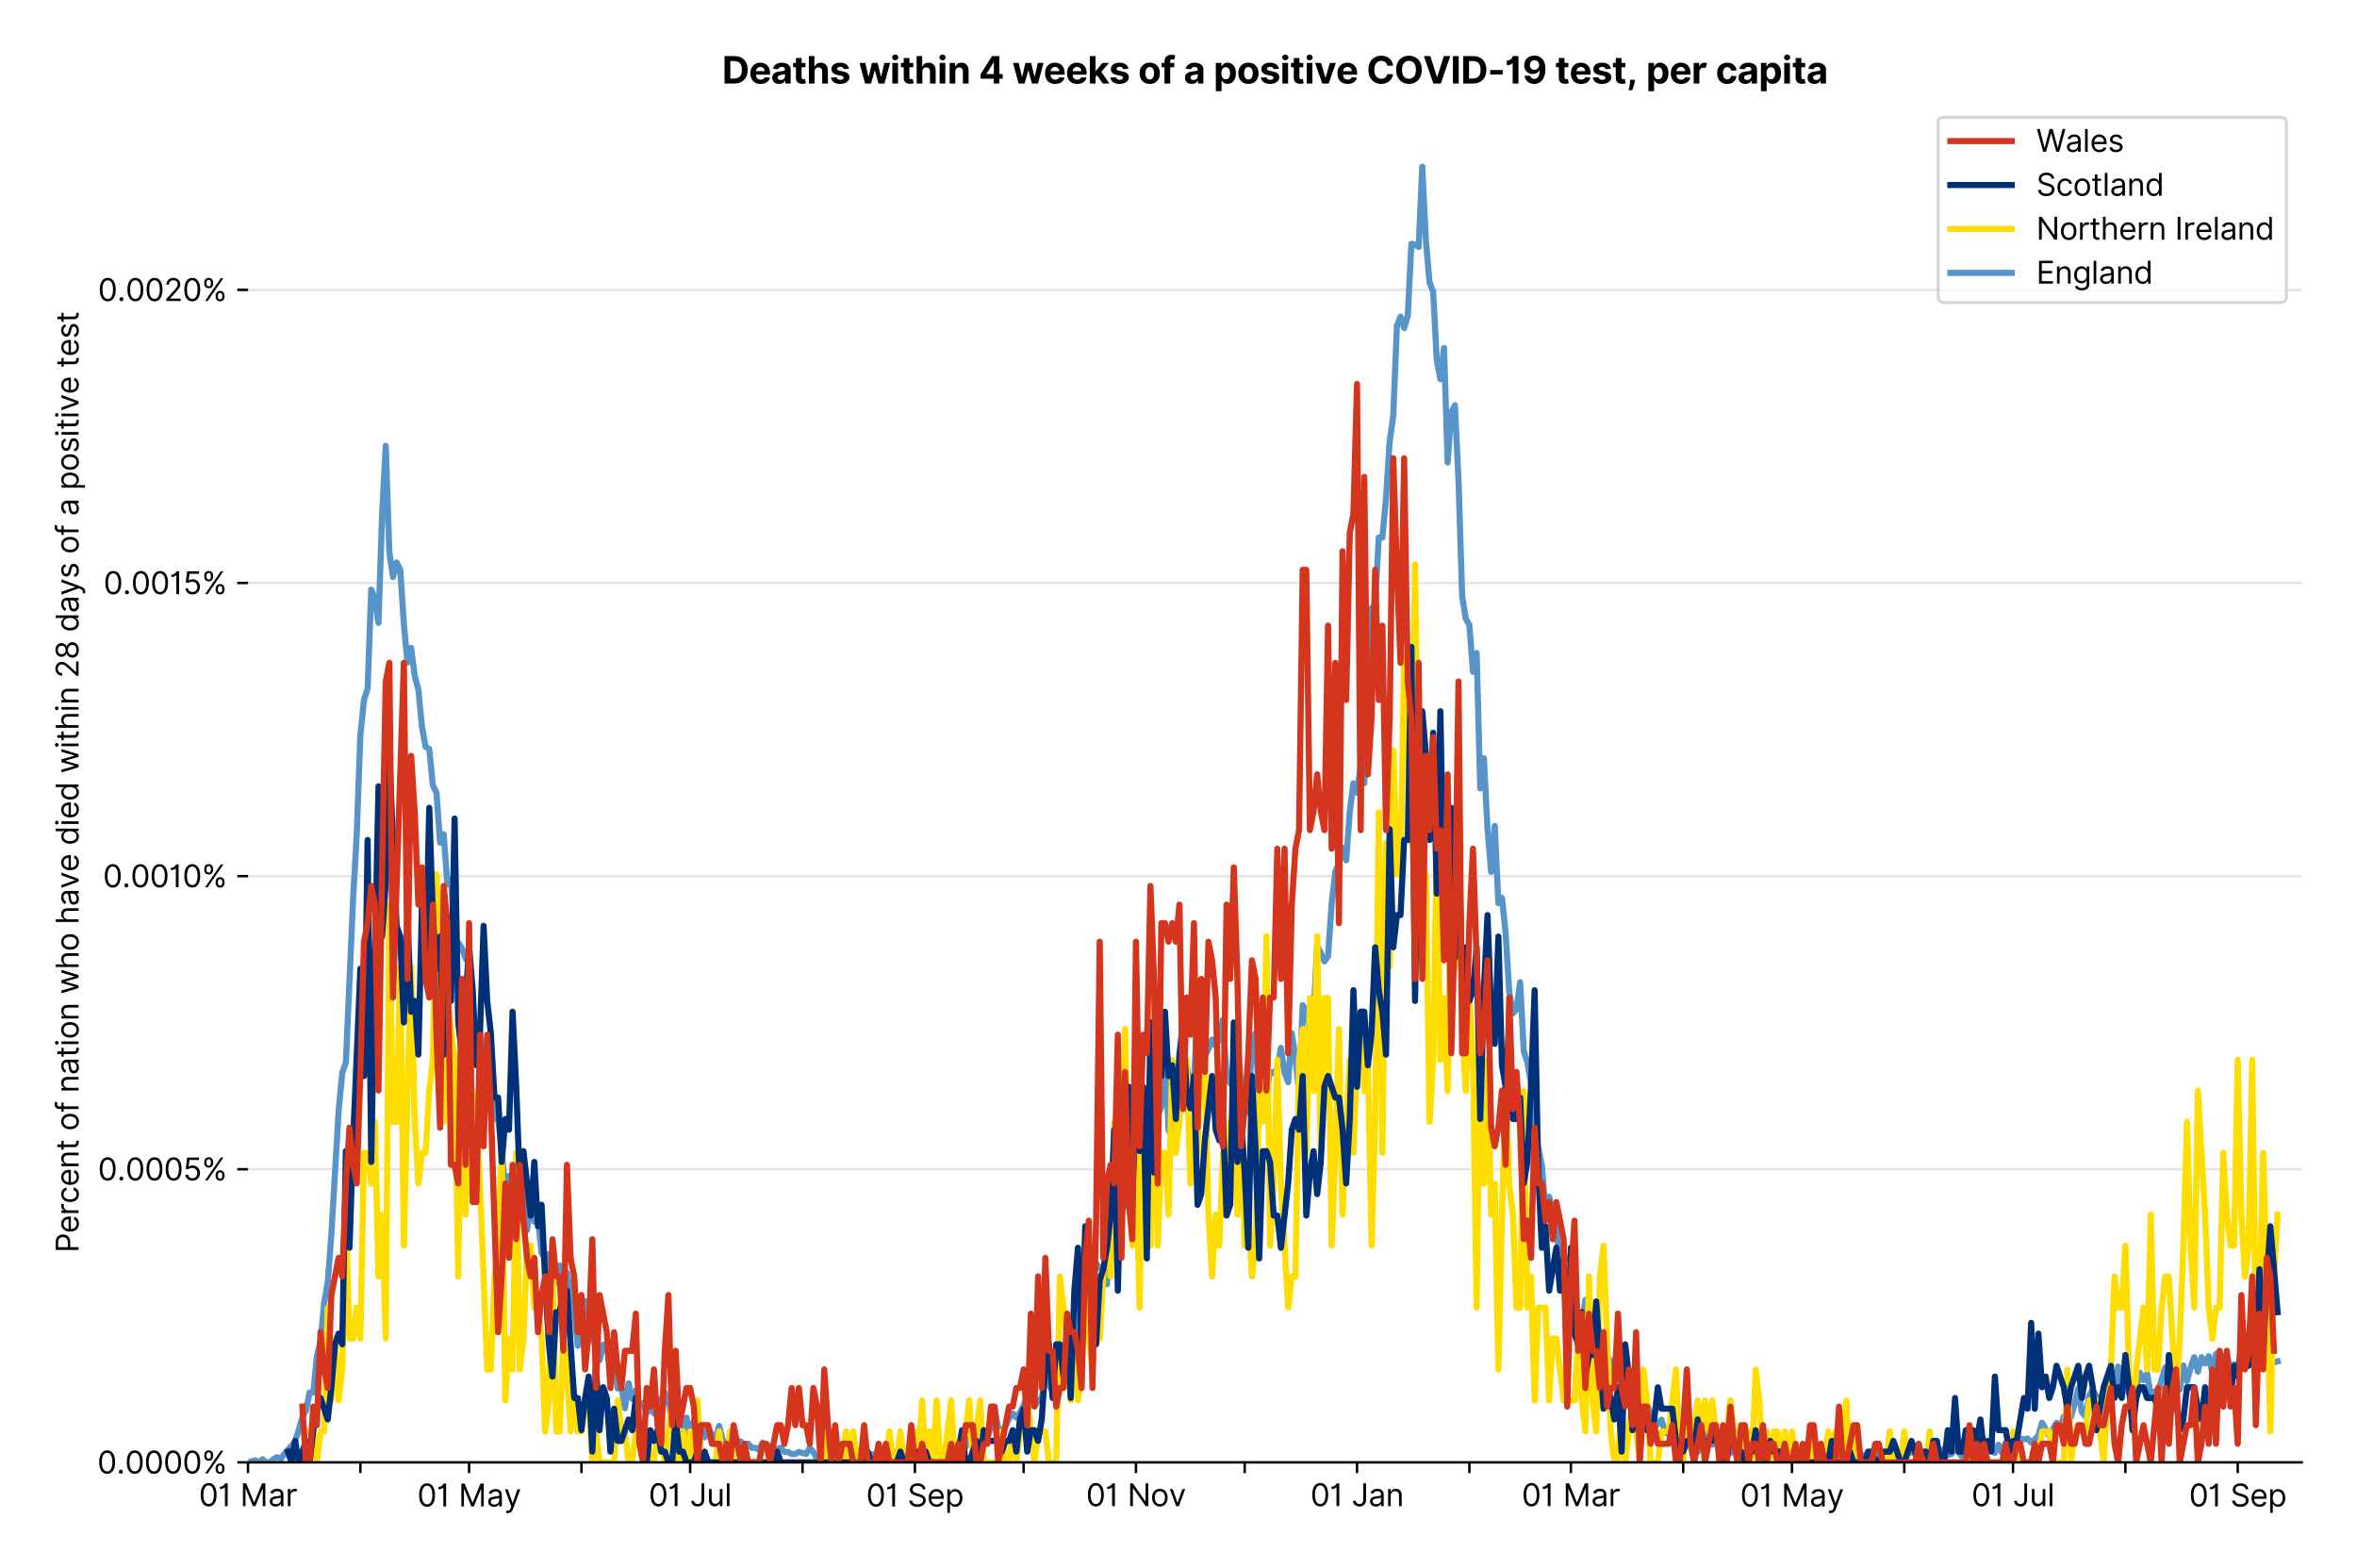 <?xml version="1.0" encoding="utf-8" standalone="no"?>
<!DOCTYPE svg PUBLIC "-//W3C//DTD SVG 1.1//EN"
  "http://www.w3.org/Graphics/SVG/1.1/DTD/svg11.dtd">
<svg version="1.1" viewBox="0 0 768.462 511.234" xmlns="http://www.w3.org/2000/svg" xmlns:xlink="http://www.w3.org/1999/xlink">
 <defs>
  <style type="text/css">*{stroke-linecap:butt;stroke-linejoin:round;}</style>
 </defs>
 <g id="figure_1">
  <g id="patch_1">
   <path d="M 0 511.234 
L 768.462 511.234 
L 768.462 0 
L 0 0 
z
" style="fill:#ffffff;"/>
  </g>
  <g id="axes_1">
   <g id="patch_2">
    <path d="M 80.862 476.745 
L 750.462 476.745 
L 750.462 33.225 
L 80.862 33.225 
z
" style="fill:#ffffff;"/>
   </g>
   <g id="matplotlib.axis_1">
    <g id="xtick_1">
     <g id="line2d_1">
      <defs>
       <path d="M 0 0 
L 0 3.5 
" id="m42836a570a" style="stroke:#000000;stroke-width:0.8;"/>
      </defs>
      <g>
       <use style="stroke:#000000;stroke-width:0.8;" x="80.862" xlink:href="#m42836a570a" y="476.745"/>
      </g>
     </g>
     <g id="text_1">
      <!-- 01 Mar -->
      <g transform="translate(64.826 491.018)scale(0.1 -0.1)">
       <defs>
        <path d="M 2000 -64 
Q 1230 -64 806 561 
Q 382 1186 382 2327 
Q 382 3459 809 4088 
Q 1236 4718 2000 4718 
Q 2764 4718 3191 4088 
Q 3618 3459 3618 2327 
Q 3618 1186 3194 561 
Q 2771 -64 2000 -64 
z
M 2000 436 
Q 2509 436 2791 927 
Q 3073 1418 3073 2327 
Q 3073 3234 2789 3730 
Q 2505 4227 2000 4227 
Q 1496 4227 1211 3730 
Q 927 3234 927 2327 
Q 927 1418 1210 927 
Q 1493 436 2000 436 
z
" id="Inter-Regular-30" transform="scale(0.016)"/>
        <path d="M 1973 4655 
L 1973 0 
L 1409 0 
L 1409 3836 
L 1373 3836 
Q 1341 3773 1209 3692 
Q 1077 3611 868 3551 
Q 659 3491 391 3491 
L 391 3964 
Q 661 3964 859 4061 
Q 1057 4159 1190 4291 
Q 1323 4423 1392 4529 
Q 1461 4636 1473 4655 
L 1973 4655 
z
" id="Inter-Regular-31" transform="scale(0.016)"/>
        <path id="Inter-Regular-20" transform="scale(0.016)"/>
        <path d="M 564 4655 
L 1236 4655 
L 2818 791 
L 2873 791 
L 4455 4655 
L 5127 4655 
L 5127 0 
L 4600 0 
L 4600 3536 
L 4555 3536 
L 3100 0 
L 2591 0 
L 1136 3536 
L 1091 3536 
L 1091 0 
L 564 0 
L 564 4655 
z
" id="Inter-Regular-4d" transform="scale(0.016)"/>
        <path d="M 1518 -82 
Q 1186 -82 916 44 
Q 646 170 486 410 
Q 327 650 327 991 
Q 327 1291 445 1478 
Q 564 1666 761 1773 
Q 959 1880 1199 1933 
Q 1439 1986 1682 2018 
Q 2000 2059 2199 2080 
Q 2398 2102 2490 2154 
Q 2582 2207 2582 2336 
L 2582 2355 
Q 2582 2691 2399 2877 
Q 2216 3064 1846 3064 
Q 1461 3064 1243 2895 
Q 1025 2727 936 2536 
L 427 2718 
Q 564 3036 792 3214 
Q 1021 3393 1292 3464 
Q 1564 3536 1827 3536 
Q 1996 3536 2215 3496 
Q 2434 3457 2640 3334 
Q 2846 3211 2982 2963 
Q 3118 2716 3118 2300 
L 3118 0 
L 2582 0 
L 2582 473 
L 2555 473 
Q 2500 359 2373 229 
Q 2246 100 2034 9 
Q 1823 -82 1518 -82 
z
M 1600 400 
Q 1918 400 2137 525 
Q 2357 650 2469 847 
Q 2582 1045 2582 1264 
L 2582 1755 
Q 2548 1714 2433 1681 
Q 2318 1648 2169 1624 
Q 2021 1600 1881 1583 
Q 1741 1566 1655 1555 
Q 1446 1527 1265 1467 
Q 1084 1407 974 1287 
Q 864 1168 864 964 
Q 864 684 1072 542 
Q 1280 400 1600 400 
z
" id="Inter-Regular-61" transform="scale(0.016)"/>
        <path d="M 491 0 
L 491 3491 
L 1009 3491 
L 1009 2964 
L 1046 2964 
Q 1139 3223 1389 3384 
Q 1639 3545 1955 3545 
Q 2100 3545 2209 3511 
Q 2318 3477 2400 3418 
L 2218 2964 
Q 2161 2993 2085 3010 
Q 2009 3027 1909 3027 
Q 1527 3027 1277 2794 
Q 1027 2561 1027 2209 
L 1027 0 
L 491 0 
z
" id="Inter-Regular-72" transform="scale(0.016)"/>
       </defs>
       <use xlink:href="#Inter-Regular-30"/>
       <use x="62.5" xlink:href="#Inter-Regular-31"/>
       <use x="106.676" xlink:href="#Inter-Regular-20"/>
       <use x="134.801" xlink:href="#Inter-Regular-4d"/>
       <use x="225.994" xlink:href="#Inter-Regular-61"/>
       <use x="282.386" xlink:href="#Inter-Regular-72"/>
      </g>
     </g>
    </g>
    <g id="xtick_2">
     <g id="line2d_2">
      <g>
       <use style="stroke:#000000;stroke-width:0.8;" x="117.493" xlink:href="#m42836a570a" y="476.745"/>
      </g>
     </g>
    </g>
    <g id="xtick_3">
     <g id="line2d_3">
      <g>
       <use style="stroke:#000000;stroke-width:0.8;" x="152.942" xlink:href="#m42836a570a" y="476.745"/>
      </g>
     </g>
     <g id="text_2">
      <!-- 01 May -->
      <g transform="translate(136.039 491.117)scale(0.1 -0.1)">
       <defs>
        <path d="M 818 -1355 
Q 682 -1355 575 -1333 
Q 468 -1311 427 -1291 
L 564 -818 
Q 857 -893 1053 -814 
Q 1250 -736 1391 -345 
L 1509 -18 
L 218 3491 
L 800 3491 
L 1764 709 
L 1800 709 
L 2764 3491 
L 3346 3491 
L 1846 -564 
Q 1550 -1355 818 -1355 
z
" id="Inter-Regular-79" transform="scale(0.016)"/>
       </defs>
       <use xlink:href="#Inter-Regular-30"/>
       <use x="62.5" xlink:href="#Inter-Regular-31"/>
       <use x="106.676" xlink:href="#Inter-Regular-20"/>
       <use x="134.801" xlink:href="#Inter-Regular-4d"/>
       <use x="225.994" xlink:href="#Inter-Regular-61"/>
       <use x="282.386" xlink:href="#Inter-Regular-79"/>
      </g>
     </g>
    </g>
    <g id="xtick_4">
     <g id="line2d_4">
      <g>
       <use style="stroke:#000000;stroke-width:0.8;" x="189.572" xlink:href="#m42836a570a" y="476.745"/>
      </g>
     </g>
    </g>
    <g id="xtick_5">
     <g id="line2d_5">
      <g>
       <use style="stroke:#000000;stroke-width:0.8;" x="225.021" xlink:href="#m42836a570a" y="476.745"/>
      </g>
     </g>
     <g id="text_3">
      <!-- 01 Jul -->
      <g transform="translate(211.477 491.018)scale(0.1 -0.1)">
       <defs>
        <path d="M 2346 4655 
L 2909 4655 
L 2909 1327 
Q 2909 657 2549 296 
Q 2189 -64 1582 -64 
Q 1200 -64 902 76 
Q 605 216 434 475 
Q 264 734 264 1091 
L 818 1091 
Q 818 795 1034 615 
Q 1250 436 1582 436 
Q 1948 436 2147 664 
Q 2346 893 2346 1327 
L 2346 4655 
z
" id="Inter-Regular-4a" transform="scale(0.016)"/>
        <path d="M 2691 1427 
L 2691 3491 
L 3227 3491 
L 3227 0 
L 2691 0 
L 2691 591 
L 2655 591 
Q 2532 325 2273 140 
Q 2014 -45 1618 -45 
Q 1127 -45 809 280 
Q 491 605 491 1273 
L 491 3491 
L 1027 3491 
L 1027 1309 
Q 1027 927 1242 700 
Q 1457 473 1791 473 
Q 1991 473 2199 575 
Q 2407 677 2549 888 
Q 2691 1100 2691 1427 
z
" id="Inter-Regular-75" transform="scale(0.016)"/>
        <path d="M 1027 4655 
L 1027 0 
L 491 0 
L 491 4655 
L 1027 4655 
z
" id="Inter-Regular-6c" transform="scale(0.016)"/>
       </defs>
       <use xlink:href="#Inter-Regular-30"/>
       <use x="62.5" xlink:href="#Inter-Regular-31"/>
       <use x="106.676" xlink:href="#Inter-Regular-20"/>
       <use x="134.801" xlink:href="#Inter-Regular-4a"/>
       <use x="189.063" xlink:href="#Inter-Regular-75"/>
       <use x="247.159" xlink:href="#Inter-Regular-6c"/>
      </g>
     </g>
    </g>
    <g id="xtick_6">
     <g id="line2d_6">
      <g>
       <use style="stroke:#000000;stroke-width:0.8;" x="261.651" xlink:href="#m42836a570a" y="476.745"/>
      </g>
     </g>
    </g>
    <g id="xtick_7">
     <g id="line2d_7">
      <g>
       <use style="stroke:#000000;stroke-width:0.8;" x="298.282" xlink:href="#m42836a570a" y="476.745"/>
      </g>
     </g>
     <g id="text_4">
      <!-- 01 Sep -->
      <g transform="translate(282.394 491.117)scale(0.1 -0.1)">
       <defs>
        <path d="M 3109 3491 
Q 3068 3836 2777 4027 
Q 2486 4218 2064 4218 
Q 1600 4218 1318 3999 
Q 1036 3780 1036 3445 
Q 1036 3195 1189 3042 
Q 1343 2889 1553 2803 
Q 1764 2718 1936 2673 
L 2409 2545 
Q 2591 2498 2815 2414 
Q 3039 2330 3244 2185 
Q 3450 2041 3584 1816 
Q 3718 1591 3718 1264 
Q 3718 886 3521 581 
Q 3325 277 2949 97 
Q 2573 -82 2036 -82 
Q 1286 -82 845 272 
Q 405 627 364 1200 
L 946 1200 
Q 968 936 1124 764 
Q 1280 593 1519 510 
Q 1759 427 2036 427 
Q 2359 427 2616 533 
Q 2873 639 3023 828 
Q 3173 1018 3173 1273 
Q 3173 1505 3043 1650 
Q 2914 1795 2702 1886 
Q 2491 1977 2246 2045 
L 1673 2209 
Q 1127 2366 809 2657 
Q 491 2948 491 3418 
Q 491 3809 703 4101 
Q 916 4393 1276 4555 
Q 1636 4718 2082 4718 
Q 2532 4718 2882 4558 
Q 3232 4398 3437 4120 
Q 3643 3843 3655 3491 
L 3109 3491 
z
" id="Inter-Regular-53" transform="scale(0.016)"/>
        <path d="M 1955 -73 
Q 1450 -73 1085 151 
Q 721 375 524 778 
Q 327 1182 327 1718 
Q 327 2255 524 2665 
Q 721 3075 1074 3305 
Q 1427 3536 1900 3536 
Q 2173 3536 2439 3445 
Q 2705 3355 2923 3151 
Q 3141 2948 3270 2614 
Q 3400 2280 3400 1791 
L 3400 1564 
L 866 1564 
Q 884 1005 1183 707 
Q 1482 409 1955 409 
Q 2271 409 2498 545 
Q 2725 682 2827 955 
L 3346 809 
Q 3223 414 2854 170 
Q 2486 -73 1955 -73 
z
M 866 2027 
L 2855 2027 
Q 2855 2470 2595 2762 
Q 2336 3055 1900 3055 
Q 1593 3055 1368 2911 
Q 1143 2768 1013 2533 
Q 884 2298 866 2027 
z
" id="Inter-Regular-65" transform="scale(0.016)"/>
        <path d="M 491 -1309 
L 491 3491 
L 1009 3491 
L 1009 2936 
L 1073 2936 
Q 1132 3027 1237 3169 
Q 1343 3311 1542 3423 
Q 1741 3536 2082 3536 
Q 2523 3536 2859 3315 
Q 3196 3095 3384 2690 
Q 3573 2286 3573 1736 
Q 3573 1182 3384 776 
Q 3196 370 2861 148 
Q 2527 -73 2091 -73 
Q 1755 -73 1552 39 
Q 1350 152 1241 296 
Q 1132 441 1073 536 
L 1027 536 
L 1027 -1309 
L 491 -1309 
z
M 1018 1745 
Q 1018 1152 1276 780 
Q 1534 409 2018 409 
Q 2355 409 2581 587 
Q 2807 766 2921 1069 
Q 3036 1373 3036 1745 
Q 3036 2114 2923 2410 
Q 2811 2707 2585 2881 
Q 2359 3055 2018 3055 
Q 1527 3055 1272 2693 
Q 1018 2332 1018 1745 
z
" id="Inter-Regular-70" transform="scale(0.016)"/>
       </defs>
       <use xlink:href="#Inter-Regular-30"/>
       <use x="62.5" xlink:href="#Inter-Regular-31"/>
       <use x="106.676" xlink:href="#Inter-Regular-20"/>
       <use x="134.801" xlink:href="#Inter-Regular-53"/>
       <use x="198.58" xlink:href="#Inter-Regular-65"/>
       <use x="256.818" xlink:href="#Inter-Regular-70"/>
      </g>
     </g>
    </g>
    <g id="xtick_8">
     <g id="line2d_8">
      <g>
       <use style="stroke:#000000;stroke-width:0.8;" x="333.73" xlink:href="#m42836a570a" y="476.745"/>
      </g>
     </g>
    </g>
    <g id="xtick_9">
     <g id="line2d_9">
      <g>
       <use style="stroke:#000000;stroke-width:0.8;" x="370.361" xlink:href="#m42836a570a" y="476.745"/>
      </g>
     </g>
     <g id="text_5">
      <!-- 01 Nov -->
      <g transform="translate(354.09 491.018)scale(0.1 -0.1)">
       <defs>
        <path d="M 4255 4655 
L 4255 0 
L 3709 0 
L 1173 3655 
L 1127 3655 
L 1127 0 
L 564 0 
L 564 4655 
L 1109 4655 
L 3655 991 
L 3700 991 
L 3700 4655 
L 4255 4655 
z
" id="Inter-Regular-4e" transform="scale(0.016)"/>
        <path d="M 1909 -73 
Q 1436 -73 1080 152 
Q 725 377 526 781 
Q 327 1186 327 1727 
Q 327 2273 526 2679 
Q 725 3086 1080 3311 
Q 1436 3536 1909 3536 
Q 2382 3536 2737 3311 
Q 3093 3086 3292 2679 
Q 3491 2273 3491 1727 
Q 3491 1186 3292 781 
Q 3093 377 2737 152 
Q 2382 -73 1909 -73 
z
M 1909 409 
Q 2268 409 2500 593 
Q 2732 777 2843 1077 
Q 2955 1377 2955 1727 
Q 2955 2077 2843 2379 
Q 2732 2682 2500 2868 
Q 2268 3055 1909 3055 
Q 1550 3055 1318 2868 
Q 1086 2682 975 2379 
Q 864 2077 864 1727 
Q 864 1377 975 1077 
Q 1086 777 1318 593 
Q 1550 409 1909 409 
z
" id="Inter-Regular-6f" transform="scale(0.016)"/>
        <path d="M 3346 3491 
L 2055 0 
L 1509 0 
L 218 3491 
L 800 3491 
L 1764 709 
L 1800 709 
L 2764 3491 
L 3346 3491 
z
" id="Inter-Regular-76" transform="scale(0.016)"/>
       </defs>
       <use xlink:href="#Inter-Regular-30"/>
       <use x="62.5" xlink:href="#Inter-Regular-31"/>
       <use x="106.676" xlink:href="#Inter-Regular-20"/>
       <use x="134.801" xlink:href="#Inter-Regular-4e"/>
       <use x="210.085" xlink:href="#Inter-Regular-6f"/>
       <use x="269.744" xlink:href="#Inter-Regular-76"/>
      </g>
     </g>
    </g>
    <g id="xtick_10">
     <g id="line2d_10">
      <g>
       <use style="stroke:#000000;stroke-width:0.8;" x="405.809" xlink:href="#m42836a570a" y="476.745"/>
      </g>
     </g>
    </g>
    <g id="xtick_11">
     <g id="line2d_11">
      <g>
       <use style="stroke:#000000;stroke-width:0.8;" x="442.44" xlink:href="#m42836a570a" y="476.745"/>
      </g>
     </g>
     <g id="text_6">
      <!-- 01 Jan -->
      <g transform="translate(427.241 491.018)scale(0.1 -0.1)">
       <defs>
        <path d="M 1027 2100 
L 1027 0 
L 491 0 
L 491 3491 
L 1009 3491 
L 1009 2945 
L 1055 2945 
Q 1177 3211 1427 3373 
Q 1677 3536 2073 3536 
Q 2602 3536 2928 3211 
Q 3255 2886 3255 2218 
L 3255 0 
L 2718 0 
L 2718 2182 
Q 2718 2593 2504 2824 
Q 2291 3055 1918 3055 
Q 1534 3055 1280 2806 
Q 1027 2557 1027 2100 
z
" id="Inter-Regular-6e" transform="scale(0.016)"/>
       </defs>
       <use xlink:href="#Inter-Regular-30"/>
       <use x="62.5" xlink:href="#Inter-Regular-31"/>
       <use x="106.676" xlink:href="#Inter-Regular-20"/>
       <use x="134.801" xlink:href="#Inter-Regular-4a"/>
       <use x="189.063" xlink:href="#Inter-Regular-61"/>
       <use x="245.455" xlink:href="#Inter-Regular-6e"/>
      </g>
     </g>
    </g>
    <g id="xtick_12">
     <g id="line2d_12">
      <g>
       <use style="stroke:#000000;stroke-width:0.8;" x="479.07" xlink:href="#m42836a570a" y="476.745"/>
      </g>
     </g>
    </g>
    <g id="xtick_13">
     <g id="line2d_13">
      <g>
       <use style="stroke:#000000;stroke-width:0.8;" x="512.156" xlink:href="#m42836a570a" y="476.745"/>
      </g>
     </g>
     <g id="text_7">
      <!-- 01 Mar -->
      <g transform="translate(496.119 491.018)scale(0.1 -0.1)">
       <use xlink:href="#Inter-Regular-30"/>
       <use x="62.5" xlink:href="#Inter-Regular-31"/>
       <use x="106.676" xlink:href="#Inter-Regular-20"/>
       <use x="134.801" xlink:href="#Inter-Regular-4d"/>
       <use x="225.994" xlink:href="#Inter-Regular-61"/>
       <use x="282.386" xlink:href="#Inter-Regular-72"/>
      </g>
     </g>
    </g>
    <g id="xtick_14">
     <g id="line2d_14">
      <g>
       <use style="stroke:#000000;stroke-width:0.8;" x="548.786" xlink:href="#m42836a570a" y="476.745"/>
      </g>
     </g>
    </g>
    <g id="xtick_15">
     <g id="line2d_15">
      <g>
       <use style="stroke:#000000;stroke-width:0.8;" x="584.235" xlink:href="#m42836a570a" y="476.745"/>
      </g>
     </g>
     <g id="text_8">
      <!-- 01 May -->
      <g transform="translate(567.332 491.117)scale(0.1 -0.1)">
       <use xlink:href="#Inter-Regular-30"/>
       <use x="62.5" xlink:href="#Inter-Regular-31"/>
       <use x="106.676" xlink:href="#Inter-Regular-20"/>
       <use x="134.801" xlink:href="#Inter-Regular-4d"/>
       <use x="225.994" xlink:href="#Inter-Regular-61"/>
       <use x="282.386" xlink:href="#Inter-Regular-79"/>
      </g>
     </g>
    </g>
    <g id="xtick_16">
     <g id="line2d_16">
      <g>
       <use style="stroke:#000000;stroke-width:0.8;" x="620.865" xlink:href="#m42836a570a" y="476.745"/>
      </g>
     </g>
    </g>
    <g id="xtick_17">
     <g id="line2d_17">
      <g>
       <use style="stroke:#000000;stroke-width:0.8;" x="656.314" xlink:href="#m42836a570a" y="476.745"/>
      </g>
     </g>
     <g id="text_9">
      <!-- 01 Jul -->
      <g transform="translate(642.77 491.018)scale(0.1 -0.1)">
       <use xlink:href="#Inter-Regular-30"/>
       <use x="62.5" xlink:href="#Inter-Regular-31"/>
       <use x="106.676" xlink:href="#Inter-Regular-20"/>
       <use x="134.801" xlink:href="#Inter-Regular-4a"/>
       <use x="189.063" xlink:href="#Inter-Regular-75"/>
       <use x="247.159" xlink:href="#Inter-Regular-6c"/>
      </g>
     </g>
    </g>
    <g id="xtick_18">
     <g id="line2d_18">
      <g>
       <use style="stroke:#000000;stroke-width:0.8;" x="692.944" xlink:href="#m42836a570a" y="476.745"/>
      </g>
     </g>
    </g>
    <g id="xtick_19">
     <g id="line2d_19">
      <g>
       <use style="stroke:#000000;stroke-width:0.8;" x="729.575" xlink:href="#m42836a570a" y="476.745"/>
      </g>
     </g>
     <g id="text_10">
      <!-- 01 Sep -->
      <g transform="translate(713.687 491.117)scale(0.1 -0.1)">
       <use xlink:href="#Inter-Regular-30"/>
       <use x="62.5" xlink:href="#Inter-Regular-31"/>
       <use x="106.676" xlink:href="#Inter-Regular-20"/>
       <use x="134.801" xlink:href="#Inter-Regular-53"/>
       <use x="198.58" xlink:href="#Inter-Regular-65"/>
       <use x="256.818" xlink:href="#Inter-Regular-70"/>
      </g>
     </g>
    </g>
   </g>
   <g id="matplotlib.axis_2">
    <g id="ytick_1">
     <g id="line2d_20">
      <path clip-path="url(#pedf239083e)" d="M 80.862 476.745 
L 750.462 476.745 
" style="fill:none;stroke:#e5e5e5;stroke-linecap:square;stroke-width:0.8;"/>
     </g>
     <g id="line2d_21">
      <defs>
       <path d="M 0 0 
L -3.5 0 
" id="ma8d139aa53" style="stroke:#000000;stroke-width:0.8;"/>
      </defs>
      <g>
       <use style="stroke:#000000;stroke-width:0.8;" x="80.862" xlink:href="#ma8d139aa53" y="476.745"/>
      </g>
     </g>
     <g id="text_11">
      <!-- 0.0000% -->
      <g transform="translate(31.731 480.382)scale(0.1 -0.1)">
       <defs>
        <path d="M 882 -36 
Q 714 -36 593 84 
Q 473 205 473 373 
Q 473 541 593 661 
Q 714 782 882 782 
Q 1050 782 1170 661 
Q 1291 541 1291 373 
Q 1291 205 1170 84 
Q 1050 -36 882 -36 
z
" id="Inter-Regular-2e" transform="scale(0.016)"/>
        <path d="M 2855 873 
L 2855 1118 
Q 2855 1373 2960 1585 
Q 3066 1798 3269 1926 
Q 3473 2055 3764 2055 
Q 4059 2055 4259 1926 
Q 4459 1798 4561 1585 
Q 4664 1373 4664 1118 
L 4664 873 
Q 4664 618 4560 405 
Q 4457 193 4256 64 
Q 4055 -64 3764 -64 
Q 3468 -64 3266 64 
Q 3064 193 2959 405 
Q 2855 618 2855 873 
z
M 536 3536 
L 536 3782 
Q 536 4036 642 4248 
Q 748 4461 951 4589 
Q 1155 4718 1446 4718 
Q 1741 4718 1941 4589 
Q 2141 4461 2243 4248 
Q 2346 4036 2346 3782 
L 2346 3536 
Q 2346 3282 2242 3069 
Q 2139 2857 1937 2728 
Q 1736 2600 1446 2600 
Q 1150 2600 948 2728 
Q 746 2857 641 3069 
Q 536 3282 536 3536 
z
M 709 0 
L 3909 4655 
L 4427 4655 
L 1227 0 
L 709 0 
z
M 3318 1118 
L 3318 873 
Q 3318 661 3418 494 
Q 3518 327 3764 327 
Q 4002 327 4101 494 
Q 4200 661 4200 873 
L 4200 1118 
Q 4200 1330 4104 1497 
Q 4009 1664 3764 1664 
Q 3525 1664 3421 1497 
Q 3318 1330 3318 1118 
z
M 1000 3782 
L 1000 3536 
Q 1000 3325 1100 3158 
Q 1200 2991 1446 2991 
Q 1684 2991 1783 3158 
Q 1882 3325 1882 3536 
L 1882 3782 
Q 1882 3993 1786 4160 
Q 1691 4327 1446 4327 
Q 1207 4327 1103 4160 
Q 1000 3993 1000 3782 
z
" id="Inter-Regular-25" transform="scale(0.016)"/>
       </defs>
       <use xlink:href="#Inter-Regular-30"/>
       <use x="62.5" xlink:href="#Inter-Regular-2e"/>
       <use x="90.057" xlink:href="#Inter-Regular-30"/>
       <use x="152.557" xlink:href="#Inter-Regular-30"/>
       <use x="215.057" xlink:href="#Inter-Regular-30"/>
       <use x="277.557" xlink:href="#Inter-Regular-30"/>
       <use x="340.057" xlink:href="#Inter-Regular-25"/>
      </g>
     </g>
    </g>
    <g id="ytick_2">
     <g id="line2d_22">
      <path clip-path="url(#pedf239083e)" d="M 80.862 381.184 
L 750.462 381.184 
" style="fill:none;stroke:#e5e5e5;stroke-linecap:square;stroke-width:0.8;"/>
     </g>
     <g id="line2d_23">
      <g>
       <use style="stroke:#000000;stroke-width:0.8;" x="80.862" xlink:href="#ma8d139aa53" y="381.184"/>
      </g>
     </g>
     <g id="text_12">
      <!-- 0.0005% -->
      <g transform="translate(31.902 384.821)scale(0.1 -0.1)">
       <defs>
        <path d="M 1936 -64 
Q 1536 -64 1216 95 
Q 896 255 702 532 
Q 509 809 491 1164 
L 1036 1164 
Q 1068 848 1324 642 
Q 1580 436 1936 436 
Q 2223 436 2447 570 
Q 2671 705 2799 940 
Q 2927 1175 2927 1473 
Q 2927 1777 2794 2017 
Q 2661 2257 2429 2395 
Q 2198 2534 1900 2536 
Q 1686 2539 1461 2472 
Q 1236 2405 1091 2300 
L 564 2364 
L 846 4655 
L 3264 4655 
L 3264 4155 
L 1318 4155 
L 1155 2782 
L 1182 2782 
Q 1325 2895 1541 2970 
Q 1757 3045 1991 3045 
Q 2418 3045 2753 2842 
Q 3089 2639 3281 2286 
Q 3473 1934 3473 1482 
Q 3473 1036 3274 687 
Q 3075 339 2727 137 
Q 2380 -64 1936 -64 
z
" id="Inter-Regular-35" transform="scale(0.016)"/>
       </defs>
       <use xlink:href="#Inter-Regular-30"/>
       <use x="62.5" xlink:href="#Inter-Regular-2e"/>
       <use x="90.057" xlink:href="#Inter-Regular-30"/>
       <use x="152.557" xlink:href="#Inter-Regular-30"/>
       <use x="215.057" xlink:href="#Inter-Regular-30"/>
       <use x="277.557" xlink:href="#Inter-Regular-35"/>
       <use x="338.352" xlink:href="#Inter-Regular-25"/>
      </g>
     </g>
    </g>
    <g id="ytick_3">
     <g id="line2d_24">
      <path clip-path="url(#pedf239083e)" d="M 80.862 285.623 
L 750.462 285.623 
" style="fill:none;stroke:#e5e5e5;stroke-linecap:square;stroke-width:0.8;"/>
     </g>
     <g id="line2d_25">
      <g>
       <use style="stroke:#000000;stroke-width:0.8;" x="80.862" xlink:href="#ma8d139aa53" y="285.623"/>
      </g>
     </g>
     <g id="text_13">
      <!-- 0.0010% -->
      <g transform="translate(33.564 289.259)scale(0.1 -0.1)">
       <use xlink:href="#Inter-Regular-30"/>
       <use x="62.5" xlink:href="#Inter-Regular-2e"/>
       <use x="90.057" xlink:href="#Inter-Regular-30"/>
       <use x="152.557" xlink:href="#Inter-Regular-30"/>
       <use x="215.057" xlink:href="#Inter-Regular-31"/>
       <use x="259.233" xlink:href="#Inter-Regular-30"/>
       <use x="321.733" xlink:href="#Inter-Regular-25"/>
      </g>
     </g>
    </g>
    <g id="ytick_4">
     <g id="line2d_26">
      <path clip-path="url(#pedf239083e)" d="M 80.862 190.062 
L 750.462 190.062 
" style="fill:none;stroke:#e5e5e5;stroke-linecap:square;stroke-width:0.8;"/>
     </g>
     <g id="line2d_27">
      <g>
       <use style="stroke:#000000;stroke-width:0.8;" x="80.862" xlink:href="#ma8d139aa53" y="190.062"/>
      </g>
     </g>
     <g id="text_14">
      <!-- 0.0015% -->
      <g transform="translate(33.734 193.698)scale(0.1 -0.1)">
       <use xlink:href="#Inter-Regular-30"/>
       <use x="62.5" xlink:href="#Inter-Regular-2e"/>
       <use x="90.057" xlink:href="#Inter-Regular-30"/>
       <use x="152.557" xlink:href="#Inter-Regular-30"/>
       <use x="215.057" xlink:href="#Inter-Regular-31"/>
       <use x="259.233" xlink:href="#Inter-Regular-35"/>
       <use x="320.028" xlink:href="#Inter-Regular-25"/>
      </g>
     </g>
    </g>
    <g id="ytick_5">
     <g id="line2d_28">
      <path clip-path="url(#pedf239083e)" d="M 80.862 94.5 
L 750.462 94.5 
" style="fill:none;stroke:#e5e5e5;stroke-linecap:square;stroke-width:0.8;"/>
     </g>
     <g id="line2d_29">
      <g>
       <use style="stroke:#000000;stroke-width:0.8;" x="80.862" xlink:href="#ma8d139aa53" y="94.5"/>
      </g>
     </g>
     <g id="text_15">
      <!-- 0.0020% -->
      <g transform="translate(31.93 98.137)scale(0.1 -0.1)">
       <defs>
        <path d="M 482 0 
L 482 409 
L 2018 2091 
Q 2289 2386 2464 2605 
Q 2639 2825 2724 3019 
Q 2809 3214 2809 3427 
Q 2809 3795 2553 4011 
Q 2298 4227 1918 4227 
Q 1514 4227 1275 3985 
Q 1036 3743 1036 3345 
L 500 3345 
Q 500 3755 688 4064 
Q 877 4373 1203 4545 
Q 1530 4718 1936 4718 
Q 2346 4718 2661 4545 
Q 2977 4373 3156 4079 
Q 3336 3786 3336 3427 
Q 3336 3170 3244 2926 
Q 3152 2682 2926 2383 
Q 2700 2084 2300 1655 
L 1255 536 
L 1255 500 
L 3418 500 
L 3418 0 
L 482 0 
z
" id="Inter-Regular-32" transform="scale(0.016)"/>
       </defs>
       <use xlink:href="#Inter-Regular-30"/>
       <use x="62.5" xlink:href="#Inter-Regular-2e"/>
       <use x="90.057" xlink:href="#Inter-Regular-30"/>
       <use x="152.557" xlink:href="#Inter-Regular-30"/>
       <use x="215.057" xlink:href="#Inter-Regular-32"/>
       <use x="275.568" xlink:href="#Inter-Regular-30"/>
       <use x="338.068" xlink:href="#Inter-Regular-25"/>
      </g>
     </g>
    </g>
    <g id="text_16">
     <!-- Percent of nation who have died within 28 days of a positive test -->
     <g transform="translate(25.614 408.396)rotate(-90)scale(0.1 -0.1)">
      <defs>
       <path d="M 564 0 
L 564 4655 
L 2136 4655 
Q 2684 4655 3033 4458 
Q 3382 4261 3550 3927 
Q 3718 3593 3718 3182 
Q 3718 2770 3551 2434 
Q 3384 2098 3036 1899 
Q 2689 1700 2146 1700 
L 1127 1700 
L 1127 0 
L 564 0 
z
M 1127 2200 
L 2127 2200 
Q 2689 2200 2926 2482 
Q 3164 2764 3164 3182 
Q 3164 3602 2925 3878 
Q 2686 4155 2118 4155 
L 1127 4155 
L 1127 2200 
z
" id="Inter-Regular-50" transform="scale(0.016)"/>
       <path d="M 1909 -73 
Q 1418 -73 1063 159 
Q 709 391 518 798 
Q 327 1205 327 1727 
Q 327 2259 524 2667 
Q 721 3075 1074 3305 
Q 1427 3536 1900 3536 
Q 2268 3536 2563 3400 
Q 2859 3264 3047 3018 
Q 3236 2773 3282 2445 
L 2746 2445 
Q 2684 2684 2474 2869 
Q 2264 3055 1909 3055 
Q 1439 3055 1151 2697 
Q 864 2339 864 1745 
Q 864 1139 1148 774 
Q 1432 409 1909 409 
Q 2223 409 2447 570 
Q 2671 732 2746 1018 
L 3282 1018 
Q 3236 709 3058 462 
Q 2880 216 2588 71 
Q 2296 -73 1909 -73 
z
" id="Inter-Regular-63" transform="scale(0.016)"/>
       <path d="M 2009 3491 
L 2009 3036 
L 1264 3036 
L 1264 1000 
Q 1264 773 1331 660 
Q 1398 548 1503 510 
Q 1609 473 1727 473 
Q 1816 473 1873 483 
Q 1930 493 1964 500 
L 2073 18 
Q 2018 -2 1920 -23 
Q 1823 -45 1673 -45 
Q 1446 -45 1228 52 
Q 1011 150 869 350 
Q 727 550 727 855 
L 727 3036 
L 200 3036 
L 200 3491 
L 727 3491 
L 727 4327 
L 1264 4327 
L 1264 3491 
L 2009 3491 
z
" id="Inter-Regular-74" transform="scale(0.016)"/>
       <path d="M 2046 3491 
L 2046 3036 
L 1264 3036 
L 1264 0 
L 727 0 
L 727 3036 
L 164 3036 
L 164 3491 
L 727 3491 
L 727 3973 
Q 727 4273 868 4473 
Q 1009 4673 1234 4773 
Q 1459 4873 1709 4873 
Q 1907 4873 2032 4841 
Q 2157 4809 2218 4782 
L 2064 4318 
Q 2023 4332 1951 4352 
Q 1880 4373 1764 4373 
Q 1498 4373 1381 4239 
Q 1264 4105 1264 3845 
L 1264 3491 
L 2046 3491 
z
" id="Inter-Regular-66" transform="scale(0.016)"/>
       <path d="M 491 0 
L 491 3491 
L 1027 3491 
L 1027 0 
L 491 0 
z
M 764 4073 
Q 607 4073 494 4179 
Q 382 4286 382 4436 
Q 382 4586 494 4693 
Q 607 4800 764 4800 
Q 921 4800 1033 4693 
Q 1146 4586 1146 4436 
Q 1146 4286 1033 4179 
Q 921 4073 764 4073 
z
" id="Inter-Regular-69" transform="scale(0.016)"/>
       <path d="M 1282 0 
L 218 3491 
L 782 3491 
L 1536 818 
L 1573 818 
L 2318 3491 
L 2891 3491 
L 3627 827 
L 3664 827 
L 4418 3491 
L 4982 3491 
L 3918 0 
L 3391 0 
L 2627 2682 
L 2573 2682 
L 1809 0 
L 1282 0 
z
" id="Inter-Regular-77" transform="scale(0.016)"/>
       <path d="M 1027 2100 
L 1027 0 
L 491 0 
L 491 4655 
L 1027 4655 
L 1027 2945 
L 1073 2945 
Q 1196 3216 1442 3376 
Q 1689 3536 2100 3536 
Q 2636 3536 2963 3213 
Q 3291 2891 3291 2218 
L 3291 0 
L 2755 0 
L 2755 2182 
Q 2755 2598 2540 2826 
Q 2325 3055 1946 3055 
Q 1548 3055 1287 2806 
Q 1027 2557 1027 2100 
z
" id="Inter-Regular-68" transform="scale(0.016)"/>
       <path d="M 1809 -73 
Q 1373 -73 1039 148 
Q 705 370 516 776 
Q 327 1182 327 1736 
Q 327 2286 516 2690 
Q 705 3095 1041 3315 
Q 1377 3536 1818 3536 
Q 2159 3536 2358 3423 
Q 2557 3311 2662 3169 
Q 2768 3027 2827 2936 
L 2873 2936 
L 2873 4655 
L 3409 4655 
L 3409 0 
L 2891 0 
L 2891 536 
L 2827 536 
Q 2768 441 2659 296 
Q 2550 152 2348 39 
Q 2146 -73 1809 -73 
z
M 1882 409 
Q 2366 409 2624 780 
Q 2882 1152 2882 1745 
Q 2882 2332 2627 2693 
Q 2373 3055 1882 3055 
Q 1541 3055 1315 2881 
Q 1089 2707 976 2410 
Q 864 2114 864 1745 
Q 864 1373 978 1069 
Q 1093 766 1319 587 
Q 1546 409 1882 409 
z
" id="Inter-Regular-64" transform="scale(0.016)"/>
       <path d="M 1973 -64 
Q 1505 -64 1147 103 
Q 789 270 589 564 
Q 389 859 391 1236 
Q 389 1532 507 1783 
Q 625 2034 830 2203 
Q 1036 2373 1291 2418 
L 1291 2445 
Q 957 2532 759 2821 
Q 561 3111 564 3482 
Q 561 3836 743 4115 
Q 925 4395 1244 4556 
Q 1564 4718 1973 4718 
Q 2377 4718 2695 4556 
Q 3014 4395 3197 4115 
Q 3380 3836 3382 3482 
Q 3380 3111 3181 2821 
Q 2982 2532 2655 2445 
L 2655 2418 
Q 2907 2373 3109 2203 
Q 3311 2034 3431 1783 
Q 3552 1532 3555 1236 
Q 3552 859 3351 564 
Q 3150 270 2794 103 
Q 2439 -64 1973 -64 
z
M 1973 436 
Q 2446 436 2722 662 
Q 2998 889 3000 1264 
Q 2998 1527 2864 1729 
Q 2730 1932 2499 2048 
Q 2268 2164 1973 2164 
Q 1675 2164 1442 2048 
Q 1209 1932 1076 1729 
Q 943 1527 946 1264 
Q 943 889 1218 662 
Q 1493 436 1973 436 
z
M 1973 2645 
Q 2348 2645 2591 2864 
Q 2834 3084 2836 3445 
Q 2834 3800 2596 4013 
Q 2359 4227 1973 4227 
Q 1582 4227 1344 4013 
Q 1107 3800 1109 3445 
Q 1107 3084 1349 2864 
Q 1591 2645 1973 2645 
z
" id="Inter-Regular-38" transform="scale(0.016)"/>
       <path d="M 2964 2709 
L 2482 2573 
Q 2411 2755 2245 2914 
Q 2080 3073 1727 3073 
Q 1407 3073 1194 2926 
Q 982 2780 982 2555 
Q 982 2355 1127 2239 
Q 1273 2123 1582 2045 
L 2100 1918 
Q 3027 1691 3027 973 
Q 3027 673 2855 436 
Q 2684 200 2377 63 
Q 2071 -73 1664 -73 
Q 1130 -73 780 159 
Q 430 391 336 836 
L 846 964 
Q 989 400 1655 400 
Q 2030 400 2251 560 
Q 2473 720 2473 945 
Q 2473 1316 1955 1436 
L 1373 1573 
Q 893 1686 669 1926 
Q 446 2166 446 2527 
Q 446 2823 613 3050 
Q 780 3277 1069 3406 
Q 1359 3536 1727 3536 
Q 2246 3536 2542 3309 
Q 2839 3082 2964 2709 
z
" id="Inter-Regular-73" transform="scale(0.016)"/>
      </defs>
      <use xlink:href="#Inter-Regular-50"/>
      <use x="63.494" xlink:href="#Inter-Regular-65"/>
      <use x="121.733" xlink:href="#Inter-Regular-72"/>
      <use x="160.085" xlink:href="#Inter-Regular-63"/>
      <use x="215.909" xlink:href="#Inter-Regular-65"/>
      <use x="274.148" xlink:href="#Inter-Regular-6e"/>
      <use x="332.671" xlink:href="#Inter-Regular-74"/>
      <use x="369.034" xlink:href="#Inter-Regular-20"/>
      <use x="397.159" xlink:href="#Inter-Regular-6f"/>
      <use x="456.818" xlink:href="#Inter-Regular-66"/>
      <use x="492.898" xlink:href="#Inter-Regular-20"/>
      <use x="521.023" xlink:href="#Inter-Regular-6e"/>
      <use x="579.546" xlink:href="#Inter-Regular-61"/>
      <use x="635.938" xlink:href="#Inter-Regular-74"/>
      <use x="672.301" xlink:href="#Inter-Regular-69"/>
      <use x="696.023" xlink:href="#Inter-Regular-6f"/>
      <use x="755.682" xlink:href="#Inter-Regular-6e"/>
      <use x="814.205" xlink:href="#Inter-Regular-20"/>
      <use x="842.33" xlink:href="#Inter-Regular-77"/>
      <use x="923.58" xlink:href="#Inter-Regular-68"/>
      <use x="982.671" xlink:href="#Inter-Regular-6f"/>
      <use x="1042.33" xlink:href="#Inter-Regular-20"/>
      <use x="1070.455" xlink:href="#Inter-Regular-68"/>
      <use x="1129.546" xlink:href="#Inter-Regular-61"/>
      <use x="1185.938" xlink:href="#Inter-Regular-76"/>
      <use x="1241.62" xlink:href="#Inter-Regular-65"/>
      <use x="1299.858" xlink:href="#Inter-Regular-20"/>
      <use x="1327.983" xlink:href="#Inter-Regular-64"/>
      <use x="1390.057" xlink:href="#Inter-Regular-69"/>
      <use x="1413.779" xlink:href="#Inter-Regular-65"/>
      <use x="1472.017" xlink:href="#Inter-Regular-64"/>
      <use x="1534.091" xlink:href="#Inter-Regular-20"/>
      <use x="1562.216" xlink:href="#Inter-Regular-77"/>
      <use x="1643.466" xlink:href="#Inter-Regular-69"/>
      <use x="1667.188" xlink:href="#Inter-Regular-74"/>
      <use x="1703.551" xlink:href="#Inter-Regular-68"/>
      <use x="1762.642" xlink:href="#Inter-Regular-69"/>
      <use x="1786.364" xlink:href="#Inter-Regular-6e"/>
      <use x="1844.887" xlink:href="#Inter-Regular-20"/>
      <use x="1873.012" xlink:href="#Inter-Regular-32"/>
      <use x="1933.523" xlink:href="#Inter-Regular-38"/>
      <use x="1995.171" xlink:href="#Inter-Regular-20"/>
      <use x="2023.296" xlink:href="#Inter-Regular-64"/>
      <use x="2085.37" xlink:href="#Inter-Regular-61"/>
      <use x="2141.762" xlink:href="#Inter-Regular-79"/>
      <use x="2197.444" xlink:href="#Inter-Regular-73"/>
      <use x="2249.716" xlink:href="#Inter-Regular-20"/>
      <use x="2277.841" xlink:href="#Inter-Regular-6f"/>
      <use x="2337.5" xlink:href="#Inter-Regular-66"/>
      <use x="2373.58" xlink:href="#Inter-Regular-20"/>
      <use x="2401.705" xlink:href="#Inter-Regular-61"/>
      <use x="2458.097" xlink:href="#Inter-Regular-20"/>
      <use x="2486.222" xlink:href="#Inter-Regular-70"/>
      <use x="2547.16" xlink:href="#Inter-Regular-6f"/>
      <use x="2606.819" xlink:href="#Inter-Regular-73"/>
      <use x="2659.091" xlink:href="#Inter-Regular-69"/>
      <use x="2682.813" xlink:href="#Inter-Regular-74"/>
      <use x="2719.177" xlink:href="#Inter-Regular-69"/>
      <use x="2742.898" xlink:href="#Inter-Regular-76"/>
      <use x="2798.58" xlink:href="#Inter-Regular-65"/>
      <use x="2856.819" xlink:href="#Inter-Regular-20"/>
      <use x="2884.944" xlink:href="#Inter-Regular-74"/>
      <use x="2921.307" xlink:href="#Inter-Regular-65"/>
      <use x="2979.546" xlink:href="#Inter-Regular-73"/>
      <use x="3031.819" xlink:href="#Inter-Regular-74"/>
     </g>
    </g>
   </g>
   <g id="line2d_30">
    <path clip-path="url(#pedf239083e)" d="M 82.044 476.405 
L 83.226 476.066 
L 84.407 476.745 
L 85.589 475.726 
L 86.771 476.745 
L 87.952 476.745 
L 89.134 475.726 
L 90.316 475.047 
L 91.497 475.726 
L 92.679 474.029 
L 96.224 469.954 
L 98.587 462.144 
L 99.769 459.768 
L 100.95 453.995 
L 102.132 453.995 
L 103.313 442.111 
L 104.495 437.357 
L 105.677 424.794 
L 106.858 418.003 
L 108.04 402.384 
L 110.403 362.317 
L 111.585 349.753 
L 112.766 346.358 
L 115.13 293.049 
L 116.311 271.996 
L 117.493 239.739 
L 118.675 228.195 
L 119.856 224.459 
L 121.038 192.202 
L 122.219 195.258 
L 123.401 203.068 
L 124.583 167.755 
L 125.764 145.344 
L 126.946 179.978 
L 128.128 188.128 
L 129.309 183.374 
L 130.491 185.751 
L 131.672 203.407 
L 132.854 215.971 
L 134.036 211.217 
L 135.217 220.385 
L 136.399 224.799 
L 137.581 237.023 
L 138.762 243.474 
L 139.944 244.153 
L 141.125 256.038 
L 142.307 258.414 
L 143.489 274.713 
L 144.67 271.996 
L 145.852 288.295 
L 147.034 286.597 
L 148.215 305.272 
L 149.397 307.31 
L 150.578 309.007 
L 151.76 312.403 
L 152.942 314.101 
L 154.123 332.776 
L 155.305 345 
L 156.487 336.85 
L 157.668 343.641 
L 158.85 344.321 
L 160.031 341.265 
L 161.213 364.694 
L 162.395 364.694 
L 163.576 374.88 
L 164.758 388.462 
L 165.94 383.369 
L 167.121 389.82 
L 168.303 382.69 
L 169.484 385.406 
L 170.666 385.746 
L 171.848 401.025 
L 173.029 390.839 
L 174.211 398.309 
L 175.393 397.29 
L 176.574 408.495 
L 177.756 410.533 
L 178.937 408.835 
L 180.119 419.361 
L 181.301 417.324 
L 182.482 412.57 
L 183.664 418.682 
L 184.846 414.947 
L 187.209 427.51 
L 188.39 438.715 
L 189.572 435.32 
L 190.754 424.115 
L 193.117 435.659 
L 195.48 443.469 
L 196.662 438.376 
L 197.843 438.715 
L 199.025 447.883 
L 200.207 443.809 
L 201.388 452.637 
L 202.57 451.958 
L 203.752 459.088 
L 204.933 450.939 
L 206.115 456.032 
L 207.296 453.316 
L 208.478 458.409 
L 209.66 457.391 
L 210.841 460.786 
L 212.023 458.409 
L 213.205 460.786 
L 214.386 457.051 
L 215.568 456.032 
L 216.749 453.995 
L 217.931 457.051 
L 219.113 464.182 
L 220.294 463.503 
L 221.476 462.484 
L 222.658 465.2 
L 223.839 462.144 
L 225.021 469.275 
L 226.202 463.163 
L 227.384 467.917 
L 228.566 466.219 
L 229.747 468.596 
L 230.929 465.54 
L 232.111 467.917 
L 233.292 468.935 
L 234.474 464.861 
L 235.655 469.614 
L 236.837 469.954 
L 238.019 472.67 
L 239.2 469.275 
L 240.382 469.954 
L 241.564 469.954 
L 242.745 472.67 
L 243.927 470.633 
L 245.108 471.991 
L 246.29 471.991 
L 247.472 472.67 
L 248.653 470.294 
L 249.835 471.312 
L 251.017 471.312 
L 252.198 474.708 
L 253.38 472.331 
L 254.561 471.991 
L 255.743 473.35 
L 256.925 473.35 
L 258.106 474.029 
L 259.288 474.029 
L 260.47 473.35 
L 262.833 474.029 
L 264.014 471.991 
L 265.196 473.35 
L 266.378 475.726 
L 267.559 473.689 
L 268.741 474.368 
L 269.923 473.01 
L 271.104 474.029 
L 272.286 473.01 
L 273.467 473.35 
L 274.649 474.708 
L 275.831 474.368 
L 277.012 474.708 
L 278.194 473.01 
L 279.376 475.387 
L 280.557 472.67 
L 282.92 476.066 
L 284.102 474.029 
L 286.465 474.708 
L 287.647 472.331 
L 288.829 475.047 
L 290.01 473.01 
L 291.192 473.01 
L 292.373 474.029 
L 293.555 474.029 
L 294.737 475.047 
L 297.1 474.368 
L 298.282 476.066 
L 299.463 474.029 
L 300.645 474.708 
L 301.826 474.708 
L 303.008 472.67 
L 304.19 474.029 
L 305.371 472.331 
L 306.553 473.689 
L 307.735 473.689 
L 308.916 472.67 
L 310.098 473.35 
L 311.279 470.633 
L 312.461 471.991 
L 313.643 470.973 
L 314.824 471.652 
L 316.006 469.275 
L 317.188 468.596 
L 319.551 470.633 
L 320.732 467.238 
L 321.914 468.596 
L 323.096 465.2 
L 324.277 459.088 
L 325.459 465.54 
L 326.641 466.898 
L 327.822 464.861 
L 329.004 462.484 
L 330.185 460.786 
L 331.367 462.144 
L 332.549 460.447 
L 333.73 458.07 
L 334.912 455.014 
L 336.094 458.07 
L 337.275 458.409 
L 338.457 456.712 
L 339.638 455.693 
L 340.82 449.241 
L 342.002 450.939 
L 343.183 453.995 
L 344.365 446.186 
L 345.547 441.771 
L 346.728 444.148 
L 347.91 447.204 
L 349.091 442.45 
L 350.273 434.641 
L 351.455 435.32 
L 352.636 422.077 
L 353.818 435.999 
L 355 422.757 
L 356.181 418.682 
L 357.363 411.891 
L 358.544 413.249 
L 359.726 412.91 
L 360.908 418.682 
L 362.089 407.137 
L 363.271 401.365 
L 364.453 403.063 
L 365.634 395.932 
L 366.816 392.197 
L 367.997 381.331 
L 369.179 382.69 
L 370.361 379.634 
L 371.542 379.634 
L 372.724 377.936 
L 373.906 382.35 
L 375.087 374.54 
L 376.269 363.675 
L 377.45 363.675 
L 378.632 360.959 
L 379.814 340.586 
L 380.995 368.429 
L 382.177 370.805 
L 383.359 357.563 
L 384.54 355.526 
L 385.722 355.186 
L 386.903 347.037 
L 388.085 355.186 
L 389.267 353.149 
L 390.448 329.041 
L 391.63 341.944 
L 392.812 344.321 
L 393.993 341.944 
L 395.175 338.888 
L 396.356 340.925 
L 397.538 338.888 
L 398.72 332.436 
L 399.901 350.432 
L 401.083 353.149 
L 403.446 339.906 
L 404.628 353.828 
L 405.809 359.261 
L 406.991 362.656 
L 408.173 339.227 
L 409.354 336.85 
L 410.536 359.94 
L 411.718 356.205 
L 412.899 356.544 
L 414.081 349.414 
L 415.263 349.753 
L 416.444 348.395 
L 417.626 341.604 
L 418.807 349.753 
L 419.989 352.809 
L 421.171 336.85 
L 422.352 345 
L 423.534 356.205 
L 424.716 327.683 
L 425.897 329.72 
L 427.079 336.85 
L 428.26 330.739 
L 429.442 308.328 
L 430.624 310.705 
L 431.805 313.422 
L 432.987 311.724 
L 434.169 294.407 
L 435.35 284.22 
L 436.532 281.504 
L 437.713 276.411 
L 438.895 280.485 
L 440.077 264.526 
L 441.258 255.359 
L 442.44 258.414 
L 443.622 249.586 
L 444.803 255.359 
L 445.985 221.404 
L 447.166 198.314 
L 448.348 196.956 
L 449.53 175.225 
L 450.711 175.225 
L 451.893 162.322 
L 453.075 143.986 
L 454.256 135.497 
L 455.438 106.296 
L 456.619 103.24 
L 457.801 106.975 
L 458.983 102.901 
L 460.164 79.472 
L 461.346 79.811 
L 462.528 80.49 
L 463.709 54.345 
L 464.891 78.453 
L 466.072 92.035 
L 467.254 95.091 
L 468.436 117.501 
L 469.617 123.613 
L 470.799 113.427 
L 471.981 150.777 
L 473.162 134.479 
L 474.344 132.102 
L 475.525 156.55 
L 476.707 194.24 
L 477.889 201.71 
L 479.07 203.747 
L 480.252 219.027 
L 481.434 212.915 
L 482.615 257.056 
L 483.797 247.209 
L 484.978 270.299 
L 486.16 284.22 
L 487.342 269.28 
L 488.523 294.407 
L 489.705 292.709 
L 490.887 304.254 
L 492.068 323.268 
L 493.25 330.399 
L 494.431 329.041 
L 495.613 320.213 
L 496.795 342.623 
L 497.976 346.358 
L 499.158 353.149 
L 500.34 369.108 
L 501.521 374.201 
L 502.703 379.973 
L 503.884 394.913 
L 505.066 390.16 
L 506.248 395.253 
L 507.429 401.704 
L 508.611 410.872 
L 509.793 410.193 
L 510.974 409.854 
L 512.156 411.212 
L 513.337 424.115 
L 514.519 433.962 
L 515.701 432.943 
L 516.882 423.775 
L 518.064 432.943 
L 519.246 438.376 
L 520.427 435.659 
L 521.609 438.376 
L 522.79 443.809 
L 523.972 440.413 
L 525.154 449.241 
L 526.335 443.13 
L 527.517 449.921 
L 528.699 448.223 
L 529.88 454.335 
L 531.062 454.674 
L 532.243 459.088 
L 533.425 457.73 
L 534.607 456.712 
L 535.788 452.977 
L 536.97 457.391 
L 539.333 465.2 
L 540.515 464.182 
L 541.696 462.823 
L 542.878 466.898 
L 544.06 467.577 
L 545.241 467.917 
L 546.423 463.842 
L 547.605 464.182 
L 549.968 470.294 
L 551.149 467.577 
L 552.331 468.596 
L 553.513 473.35 
L 554.694 468.935 
L 555.876 468.256 
L 557.058 466.219 
L 558.239 470.973 
L 560.602 470.294 
L 561.784 468.256 
L 562.966 470.294 
L 564.147 473.689 
L 565.329 470.973 
L 566.511 471.652 
L 567.692 470.633 
L 568.874 471.652 
L 571.237 470.973 
L 572.419 470.973 
L 573.6 471.991 
L 574.782 470.973 
L 575.964 474.368 
L 577.145 472.67 
L 578.327 473.689 
L 579.508 473.35 
L 580.69 472.331 
L 581.872 473.01 
L 583.053 474.029 
L 584.235 474.368 
L 585.417 473.35 
L 586.598 474.029 
L 587.78 473.689 
L 588.961 472.67 
L 590.143 474.368 
L 591.325 474.029 
L 594.87 474.029 
L 596.051 472.331 
L 597.233 473.689 
L 598.414 475.387 
L 599.596 475.726 
L 600.778 474.368 
L 603.141 475.047 
L 604.323 475.726 
L 605.504 475.726 
L 607.867 474.368 
L 609.049 475.726 
L 610.231 474.708 
L 611.412 474.029 
L 612.594 475.726 
L 613.776 473.35 
L 614.957 474.368 
L 617.32 475.047 
L 618.502 474.368 
L 619.684 474.368 
L 620.865 475.726 
L 622.047 473.689 
L 623.229 473.35 
L 624.41 474.029 
L 625.592 475.387 
L 626.773 475.047 
L 627.955 475.387 
L 629.137 474.368 
L 630.318 475.387 
L 631.5 473.689 
L 632.682 474.708 
L 633.863 472.331 
L 635.045 474.368 
L 636.226 474.029 
L 637.408 472.331 
L 638.59 473.35 
L 639.771 475.047 
L 640.953 473.35 
L 642.135 470.633 
L 643.316 469.954 
L 644.498 472.331 
L 646.861 475.047 
L 648.043 470.294 
L 649.224 470.294 
L 650.406 473.689 
L 651.588 470.973 
L 652.769 473.689 
L 653.951 470.294 
L 655.132 469.954 
L 656.314 470.633 
L 657.496 468.596 
L 659.859 469.275 
L 661.041 468.935 
L 662.222 470.294 
L 663.404 469.275 
L 664.585 467.917 
L 665.767 463.842 
L 666.949 465.879 
L 668.13 468.256 
L 669.312 465.879 
L 670.494 463.842 
L 671.675 465.879 
L 672.857 461.805 
L 674.038 463.503 
L 675.22 461.805 
L 676.402 457.73 
L 677.583 452.637 
L 678.765 460.447 
L 679.947 461.805 
L 681.128 455.014 
L 682.31 452.977 
L 683.491 455.353 
L 684.673 455.353 
L 685.855 454.674 
L 687.036 456.372 
L 688.218 452.977 
L 689.4 455.014 
L 690.581 445.506 
L 691.763 451.279 
L 692.944 451.958 
L 694.126 454.335 
L 695.308 454.335 
L 696.489 452.977 
L 697.671 447.544 
L 698.853 449.921 
L 700.034 447.883 
L 701.216 454.674 
L 702.397 453.656 
L 703.579 453.656 
L 705.942 445.846 
L 707.124 447.544 
L 708.306 449.921 
L 709.487 452.977 
L 710.669 452.977 
L 711.85 445.167 
L 713.032 450.26 
L 714.214 445.846 
L 715.395 442.45 
L 716.577 447.204 
L 717.759 442.45 
L 718.94 444.488 
L 720.122 442.111 
L 721.303 447.883 
L 722.485 441.432 
L 723.667 440.753 
L 724.848 443.13 
L 726.03 441.432 
L 727.212 446.525 
L 728.393 444.827 
L 729.575 444.827 
L 730.756 443.469 
L 731.938 434.98 
L 733.12 438.715 
L 734.301 438.715 
L 735.483 436.678 
L 736.665 435.999 
L 737.846 441.432 
L 739.028 433.962 
L 740.21 443.469 
L 741.391 444.148 
L 742.573 443.809 
L 742.573 443.809 
" style="fill:none;stroke:#5694ca;stroke-linecap:square;stroke-width:2;"/>
   </g>
   <g id="line2d_31">
    <path clip-path="url(#pedf239083e)" d="M 100.95 466.652 
L 102.132 466.652 
L 103.313 476.745 
L 104.495 466.652 
L 105.677 466.652 
L 106.858 426.281 
L 108.04 456.56 
L 109.222 436.374 
L 110.403 456.56 
L 111.585 446.467 
L 112.766 396.003 
L 113.948 436.374 
L 115.13 436.374 
L 116.311 426.281 
L 117.493 436.374 
L 118.675 375.818 
L 119.856 375.818 
L 121.038 385.911 
L 122.219 365.725 
L 123.401 416.189 
L 124.583 396.003 
L 125.764 436.374 
L 126.946 295.076 
L 128.128 365.725 
L 129.309 365.725 
L 130.491 315.262 
L 131.672 406.096 
L 132.854 355.633 
L 134.036 315.262 
L 135.217 365.725 
L 136.399 385.911 
L 137.581 375.818 
L 138.762 375.818 
L 139.944 355.633 
L 141.125 345.54 
L 142.307 284.984 
L 143.489 315.262 
L 144.67 365.725 
L 145.852 325.354 
L 148.215 345.54 
L 149.397 416.189 
L 150.578 335.447 
L 151.76 396.003 
L 152.942 355.633 
L 154.123 355.633 
L 155.305 365.725 
L 156.487 385.911 
L 158.85 446.467 
L 160.031 446.467 
L 161.213 416.189 
L 162.395 406.096 
L 163.576 375.818 
L 164.758 456.56 
L 165.94 436.374 
L 167.121 446.467 
L 168.303 375.818 
L 169.484 446.467 
L 170.666 436.374 
L 171.848 406.096 
L 173.029 406.096 
L 174.211 426.281 
L 175.393 426.281 
L 176.574 436.374 
L 177.756 466.652 
L 178.937 456.56 
L 180.119 406.096 
L 181.301 466.652 
L 182.482 466.652 
L 183.664 436.374 
L 184.846 446.467 
L 186.027 466.652 
L 187.209 456.56 
L 188.39 466.652 
L 189.572 466.652 
L 190.754 456.56 
L 191.935 456.56 
L 193.117 476.745 
L 194.299 466.652 
L 195.48 476.745 
L 200.207 476.745 
L 201.388 456.56 
L 202.57 466.652 
L 203.752 466.652 
L 204.933 476.745 
L 206.115 476.745 
L 207.296 466.652 
L 210.841 466.652 
L 212.023 476.745 
L 213.205 476.745 
L 214.386 466.652 
L 215.568 466.652 
L 216.749 476.745 
L 219.113 456.56 
L 220.294 476.745 
L 221.476 476.745 
L 222.658 466.652 
L 223.839 476.745 
L 225.021 466.652 
L 226.202 476.745 
L 227.384 456.56 
L 228.566 476.745 
L 233.292 476.745 
L 234.474 466.652 
L 235.655 476.745 
L 236.837 476.745 
L 238.019 466.652 
L 239.2 476.745 
L 268.741 476.745 
L 269.923 466.652 
L 271.104 476.745 
L 274.649 476.745 
L 275.831 466.652 
L 277.012 476.745 
L 278.194 466.652 
L 279.376 476.745 
L 288.829 476.745 
L 290.01 466.652 
L 291.192 476.745 
L 292.373 476.745 
L 293.555 466.652 
L 294.737 476.745 
L 297.1 476.745 
L 298.282 466.652 
L 299.463 476.745 
L 300.645 456.56 
L 301.826 476.745 
L 303.008 466.652 
L 304.19 476.745 
L 305.371 456.56 
L 306.553 476.745 
L 307.735 476.745 
L 310.098 456.56 
L 311.279 476.745 
L 312.461 476.745 
L 313.643 466.652 
L 314.824 466.652 
L 316.006 456.56 
L 317.188 476.745 
L 319.551 456.56 
L 320.732 476.745 
L 325.459 476.745 
L 326.641 466.652 
L 327.822 476.745 
L 329.004 476.745 
L 330.185 466.652 
L 331.367 476.745 
L 332.549 466.652 
L 333.73 466.652 
L 334.912 456.56 
L 337.275 476.745 
L 338.457 466.652 
L 340.82 466.652 
L 342.002 476.745 
L 344.365 476.745 
L 345.547 416.189 
L 347.91 436.374 
L 349.091 456.56 
L 350.273 436.374 
L 351.455 456.56 
L 352.636 446.467 
L 353.818 406.096 
L 355 436.374 
L 356.181 446.467 
L 357.363 416.189 
L 358.544 436.374 
L 360.908 396.003 
L 362.089 416.189 
L 363.271 365.725 
L 365.634 385.911 
L 366.816 335.447 
L 367.997 385.911 
L 369.179 406.096 
L 370.361 375.818 
L 371.542 426.281 
L 372.724 355.633 
L 373.906 375.818 
L 375.087 406.096 
L 376.269 325.354 
L 377.45 406.096 
L 378.632 375.818 
L 379.814 375.818 
L 380.995 396.003 
L 382.177 345.54 
L 383.359 375.818 
L 384.54 365.725 
L 385.722 345.54 
L 386.903 345.54 
L 388.085 385.911 
L 389.267 365.725 
L 390.448 375.818 
L 391.63 345.54 
L 392.812 345.54 
L 393.993 396.003 
L 395.175 416.189 
L 396.356 396.003 
L 397.538 406.096 
L 398.72 375.818 
L 399.901 396.003 
L 401.083 365.725 
L 402.265 365.725 
L 403.446 396.003 
L 404.628 355.633 
L 405.809 406.096 
L 406.991 396.003 
L 408.173 416.189 
L 409.354 406.096 
L 410.536 355.633 
L 411.718 365.725 
L 412.899 305.169 
L 414.081 406.096 
L 415.263 385.911 
L 416.444 345.54 
L 417.626 385.911 
L 419.989 426.281 
L 421.171 416.189 
L 422.352 416.189 
L 423.534 345.54 
L 424.716 335.447 
L 425.897 375.818 
L 427.079 325.354 
L 428.26 355.633 
L 429.442 305.169 
L 430.624 375.818 
L 431.805 325.354 
L 432.987 325.354 
L 434.169 406.096 
L 435.35 375.818 
L 436.532 335.447 
L 437.713 396.003 
L 438.895 365.725 
L 440.077 345.54 
L 441.258 375.818 
L 442.44 345.54 
L 443.622 335.447 
L 444.803 355.633 
L 445.985 345.54 
L 447.166 406.096 
L 448.348 365.725 
L 449.53 264.798 
L 450.711 375.818 
L 451.893 274.891 
L 453.075 315.262 
L 454.256 244.613 
L 455.438 284.984 
L 456.619 284.984 
L 457.801 214.335 
L 458.983 234.52 
L 460.164 274.891 
L 461.346 184.056 
L 462.528 264.798 
L 463.709 284.984 
L 464.891 284.984 
L 466.072 365.725 
L 467.254 345.54 
L 468.436 274.891 
L 469.617 345.54 
L 470.799 325.354 
L 471.981 355.633 
L 473.162 274.891 
L 474.344 315.262 
L 475.525 244.613 
L 476.707 335.447 
L 477.889 355.633 
L 479.07 325.354 
L 480.252 345.54 
L 481.434 426.281 
L 482.615 335.447 
L 483.797 385.911 
L 484.978 345.54 
L 486.16 396.003 
L 487.342 385.911 
L 488.523 446.467 
L 489.705 396.003 
L 490.887 355.633 
L 492.068 385.911 
L 493.25 396.003 
L 494.431 426.281 
L 495.613 426.281 
L 496.795 355.633 
L 497.976 426.281 
L 499.158 416.189 
L 500.34 456.56 
L 501.521 426.281 
L 503.884 426.281 
L 505.066 456.56 
L 506.248 436.374 
L 507.429 436.374 
L 509.793 456.56 
L 513.337 456.56 
L 514.519 436.374 
L 515.701 456.56 
L 516.882 466.652 
L 518.064 416.189 
L 519.246 456.56 
L 520.427 466.652 
L 521.609 416.189 
L 522.79 406.096 
L 525.154 466.652 
L 526.335 476.745 
L 527.517 476.745 
L 528.699 456.56 
L 529.88 476.745 
L 532.243 456.56 
L 534.607 476.745 
L 535.788 446.467 
L 536.97 456.56 
L 538.152 476.745 
L 540.515 476.745 
L 541.696 466.652 
L 544.06 466.652 
L 546.423 446.467 
L 547.605 476.745 
L 548.786 476.745 
L 549.968 456.56 
L 551.149 466.652 
L 552.331 466.652 
L 553.513 456.56 
L 554.694 466.652 
L 555.876 456.56 
L 557.058 466.652 
L 558.239 456.56 
L 559.421 466.652 
L 560.602 466.652 
L 561.784 476.745 
L 564.147 456.56 
L 565.329 466.652 
L 567.692 466.652 
L 568.874 476.745 
L 570.055 466.652 
L 571.237 476.745 
L 572.419 446.467 
L 573.6 456.56 
L 574.782 476.745 
L 575.964 466.652 
L 577.145 476.745 
L 578.327 466.652 
L 579.508 466.652 
L 580.69 476.745 
L 581.872 466.652 
L 583.053 476.745 
L 584.235 466.652 
L 585.417 476.745 
L 588.961 476.745 
L 590.143 466.652 
L 591.325 476.745 
L 594.87 476.745 
L 596.051 466.652 
L 597.233 476.745 
L 598.414 466.652 
L 599.596 476.745 
L 600.778 476.745 
L 601.959 456.56 
L 603.141 476.745 
L 604.323 466.652 
L 605.504 476.745 
L 614.957 476.745 
L 616.139 466.652 
L 617.32 476.745 
L 619.684 476.745 
L 620.865 466.652 
L 622.047 476.745 
L 627.955 476.745 
L 629.137 466.652 
L 630.318 476.745 
L 655.132 476.745 
L 656.314 466.652 
L 657.496 476.745 
L 664.585 476.745 
L 665.767 466.652 
L 668.13 466.652 
L 669.312 476.745 
L 672.857 476.745 
L 674.038 446.467 
L 675.22 476.745 
L 676.402 466.652 
L 679.947 466.652 
L 681.128 456.56 
L 683.491 456.56 
L 685.855 476.745 
L 687.036 456.56 
L 688.218 446.467 
L 689.4 416.189 
L 690.581 426.281 
L 691.763 426.281 
L 692.944 406.096 
L 694.126 446.467 
L 695.308 466.652 
L 696.489 446.467 
L 698.853 426.281 
L 700.034 446.467 
L 701.216 396.003 
L 702.397 446.467 
L 703.579 446.467 
L 704.761 426.281 
L 705.942 416.189 
L 707.124 416.189 
L 709.487 456.56 
L 710.669 436.374 
L 711.85 406.096 
L 713.032 365.725 
L 714.214 406.096 
L 715.395 426.281 
L 716.577 355.633 
L 718.94 396.003 
L 720.122 426.281 
L 721.303 436.374 
L 722.485 426.281 
L 723.667 426.281 
L 724.848 375.818 
L 726.03 396.003 
L 727.212 406.096 
L 728.393 406.096 
L 729.575 345.54 
L 730.756 396.003 
L 731.938 416.189 
L 733.12 406.096 
L 734.301 345.54 
L 735.483 436.374 
L 736.665 426.281 
L 737.846 375.818 
L 739.028 416.189 
L 740.21 466.652 
L 741.391 416.189 
L 742.573 396.003 
L 742.573 396.003 
" style="fill:none;stroke:#ffdd00;stroke-linecap:square;stroke-width:2;"/>
   </g>
   <g id="line2d_32">
    <path clip-path="url(#pedf239083e)" d="M 93.86 473.247 
L 95.042 476.745 
L 96.224 469.748 
L 97.405 476.745 
L 99.769 469.748 
L 100.95 476.745 
L 102.132 466.25 
L 103.313 459.254 
L 104.495 455.755 
L 106.858 462.752 
L 108.04 452.257 
L 109.222 438.264 
L 110.403 434.765 
L 111.585 438.264 
L 112.766 375.294 
L 113.948 406.779 
L 115.13 371.796 
L 117.493 315.823 
L 118.675 350.806 
L 119.856 273.844 
L 121.038 378.793 
L 122.219 312.325 
L 123.401 256.352 
L 124.583 305.329 
L 125.764 287.837 
L 126.946 245.858 
L 129.309 301.83 
L 130.491 305.329 
L 131.672 333.315 
L 132.854 298.332 
L 134.036 329.817 
L 135.217 326.318 
L 136.399 343.81 
L 137.581 294.834 
L 138.762 315.823 
L 139.944 263.349 
L 141.125 298.332 
L 142.307 315.823 
L 143.489 305.329 
L 144.67 343.81 
L 145.852 308.827 
L 147.034 326.318 
L 148.215 266.847 
L 149.397 333.315 
L 150.578 343.81 
L 152.942 308.827 
L 154.123 322.82 
L 155.305 347.308 
L 156.487 336.813 
L 157.668 301.83 
L 158.85 326.318 
L 160.031 336.813 
L 161.213 357.803 
L 162.395 357.803 
L 163.576 378.793 
L 164.758 364.8 
L 165.94 368.298 
L 167.121 329.817 
L 168.303 354.305 
L 169.484 385.789 
L 170.666 375.294 
L 173.029 396.284 
L 174.211 378.793 
L 175.393 399.783 
L 176.574 392.786 
L 177.756 417.274 
L 178.937 438.264 
L 180.119 448.759 
L 181.301 427.769 
L 182.482 427.769 
L 183.664 420.772 
L 184.846 420.772 
L 187.209 455.755 
L 188.39 455.755 
L 189.572 466.25 
L 190.754 455.755 
L 191.935 448.759 
L 193.117 473.247 
L 194.299 445.26 
L 195.48 466.25 
L 196.662 452.257 
L 197.843 455.755 
L 199.025 473.247 
L 200.207 459.254 
L 201.388 469.748 
L 202.57 469.748 
L 204.933 462.752 
L 206.115 466.25 
L 207.296 455.755 
L 208.478 466.25 
L 209.66 466.25 
L 210.841 476.745 
L 212.023 466.25 
L 213.205 469.748 
L 214.386 466.25 
L 215.568 473.247 
L 216.749 473.247 
L 217.931 476.745 
L 219.113 476.745 
L 220.294 462.752 
L 221.476 473.247 
L 222.658 473.247 
L 223.839 476.745 
L 226.202 476.745 
L 227.384 473.247 
L 228.566 476.745 
L 229.747 473.247 
L 230.929 476.745 
L 252.198 476.745 
L 253.38 473.247 
L 254.561 476.745 
L 281.739 476.745 
L 282.92 473.247 
L 284.102 476.745 
L 285.284 476.745 
L 286.465 473.247 
L 287.647 473.247 
L 288.829 476.745 
L 292.373 476.745 
L 293.555 473.247 
L 294.737 476.745 
L 298.282 476.745 
L 299.463 473.247 
L 301.826 473.247 
L 303.008 476.745 
L 311.279 476.745 
L 312.461 473.247 
L 313.643 466.25 
L 314.824 476.745 
L 316.006 476.745 
L 318.369 469.748 
L 319.551 476.745 
L 320.732 466.25 
L 321.914 469.748 
L 325.459 469.748 
L 326.641 473.247 
L 327.822 469.748 
L 329.004 469.748 
L 330.185 466.25 
L 331.367 473.247 
L 332.549 462.752 
L 333.73 459.254 
L 334.912 473.247 
L 336.094 466.25 
L 337.275 466.25 
L 338.457 469.748 
L 339.638 462.752 
L 340.82 445.26 
L 342.002 438.264 
L 343.183 455.755 
L 344.365 438.264 
L 345.547 438.264 
L 346.728 448.759 
L 347.91 434.765 
L 349.091 455.755 
L 350.273 420.772 
L 351.455 406.779 
L 352.636 441.762 
L 353.818 399.783 
L 355 420.772 
L 356.181 410.277 
L 357.363 438.264 
L 358.544 417.274 
L 359.726 413.776 
L 360.908 406.779 
L 362.089 396.284 
L 363.271 368.298 
L 364.453 420.772 
L 365.634 375.294 
L 366.816 375.294 
L 367.997 354.305 
L 369.179 392.786 
L 370.361 354.305 
L 371.542 375.294 
L 372.724 354.305 
L 373.906 410.277 
L 375.087 333.315 
L 376.269 382.291 
L 377.45 347.308 
L 378.632 350.806 
L 379.814 329.817 
L 380.995 350.806 
L 382.177 347.308 
L 383.359 364.8 
L 384.54 343.81 
L 385.722 333.315 
L 386.903 357.803 
L 388.085 361.301 
L 389.267 350.806 
L 390.448 392.786 
L 391.63 389.288 
L 392.812 371.796 
L 395.175 350.806 
L 396.356 368.298 
L 397.538 371.796 
L 398.72 364.8 
L 399.901 396.284 
L 401.083 392.786 
L 402.265 333.315 
L 403.446 378.793 
L 404.628 364.8 
L 405.809 382.291 
L 406.991 406.779 
L 408.173 350.806 
L 409.354 375.294 
L 410.536 410.277 
L 411.718 375.294 
L 412.899 375.294 
L 414.081 378.793 
L 415.263 396.284 
L 416.444 396.284 
L 417.626 406.779 
L 419.989 385.789 
L 421.171 368.298 
L 422.352 364.8 
L 423.534 368.298 
L 424.716 350.806 
L 425.897 396.284 
L 427.079 382.291 
L 428.26 375.294 
L 429.442 389.288 
L 430.624 378.793 
L 431.805 354.305 
L 432.987 350.806 
L 435.35 357.803 
L 436.532 357.803 
L 437.713 368.298 
L 438.895 385.789 
L 440.077 364.8 
L 441.258 322.82 
L 442.44 354.305 
L 443.622 329.817 
L 444.803 329.817 
L 445.985 347.308 
L 447.166 336.813 
L 448.348 308.827 
L 449.53 322.82 
L 450.711 329.817 
L 451.893 343.81 
L 453.075 270.346 
L 454.256 308.827 
L 455.438 298.332 
L 456.619 298.332 
L 457.801 273.844 
L 458.983 273.844 
L 460.164 210.875 
L 461.346 326.318 
L 462.528 256.352 
L 463.709 231.864 
L 464.891 245.858 
L 466.072 273.844 
L 467.254 238.861 
L 468.436 291.335 
L 469.617 231.864 
L 470.799 294.834 
L 471.981 301.83 
L 473.162 263.349 
L 474.344 312.325 
L 475.525 270.346 
L 476.707 322.82 
L 477.889 308.827 
L 479.07 326.318 
L 480.252 322.82 
L 481.434 308.827 
L 482.615 364.8 
L 483.797 322.82 
L 484.978 298.332 
L 486.16 329.817 
L 487.342 340.312 
L 488.523 305.329 
L 489.705 347.308 
L 490.887 354.305 
L 492.068 333.315 
L 493.25 364.8 
L 494.431 364.8 
L 495.613 357.803 
L 496.795 385.789 
L 497.976 378.793 
L 499.158 354.305 
L 500.34 322.82 
L 501.521 382.291 
L 502.703 406.779 
L 503.884 399.783 
L 505.066 420.772 
L 507.429 406.779 
L 508.611 420.772 
L 509.793 410.277 
L 510.974 445.26 
L 512.156 406.779 
L 513.337 434.765 
L 514.519 438.264 
L 515.701 427.769 
L 516.882 448.759 
L 518.064 441.762 
L 519.246 441.762 
L 520.427 424.271 
L 522.79 459.254 
L 523.972 452.257 
L 525.154 455.755 
L 526.335 462.752 
L 527.517 452.257 
L 528.699 473.247 
L 529.88 438.264 
L 531.062 448.759 
L 532.243 466.25 
L 533.425 455.755 
L 536.97 466.25 
L 538.152 466.25 
L 539.333 462.752 
L 540.515 452.257 
L 541.696 459.254 
L 545.241 459.254 
L 546.423 469.748 
L 547.605 473.247 
L 548.786 473.247 
L 549.968 469.748 
L 551.149 469.748 
L 552.331 473.247 
L 553.513 462.752 
L 554.694 469.748 
L 558.239 469.748 
L 559.421 466.25 
L 560.602 469.748 
L 561.784 476.745 
L 562.966 476.745 
L 564.147 466.25 
L 566.511 473.247 
L 567.692 473.247 
L 568.874 476.745 
L 570.055 473.247 
L 571.237 473.247 
L 572.419 466.25 
L 573.6 476.745 
L 574.782 469.748 
L 575.964 476.745 
L 577.145 469.748 
L 578.327 473.247 
L 580.69 473.247 
L 581.872 476.745 
L 584.235 476.745 
L 585.417 473.247 
L 586.598 476.745 
L 596.051 476.745 
L 597.233 469.748 
L 598.414 476.745 
L 601.959 476.745 
L 603.141 473.247 
L 604.323 476.745 
L 607.867 476.745 
L 609.049 473.247 
L 610.231 473.247 
L 611.412 476.745 
L 612.594 476.745 
L 613.776 473.247 
L 616.139 473.247 
L 617.32 469.748 
L 619.684 476.745 
L 620.865 476.745 
L 623.229 469.748 
L 625.592 476.745 
L 626.773 473.247 
L 627.955 473.247 
L 629.137 476.745 
L 630.318 469.748 
L 631.5 469.748 
L 632.682 476.745 
L 633.863 476.745 
L 635.045 466.25 
L 636.226 473.247 
L 637.408 455.755 
L 638.59 473.247 
L 639.771 473.247 
L 640.953 466.25 
L 642.135 469.748 
L 643.316 466.25 
L 644.498 469.748 
L 645.679 462.752 
L 646.861 473.247 
L 648.043 469.748 
L 649.224 473.247 
L 650.406 448.759 
L 651.588 466.25 
L 653.951 466.25 
L 655.132 473.247 
L 656.314 469.748 
L 657.496 469.748 
L 659.859 455.755 
L 661.041 459.254 
L 662.222 431.267 
L 663.404 459.254 
L 664.585 434.765 
L 665.767 452.257 
L 666.949 448.759 
L 668.13 455.755 
L 669.312 452.257 
L 670.494 445.26 
L 672.857 452.257 
L 674.038 459.254 
L 675.22 452.257 
L 677.583 445.26 
L 678.765 455.755 
L 679.947 448.759 
L 681.128 445.26 
L 682.31 452.257 
L 683.491 466.25 
L 685.855 452.257 
L 688.218 445.26 
L 689.4 455.755 
L 690.581 452.257 
L 691.763 455.755 
L 692.944 441.762 
L 694.126 452.257 
L 695.308 466.25 
L 696.489 455.755 
L 697.671 452.257 
L 698.853 452.257 
L 700.034 455.755 
L 702.397 455.755 
L 703.579 459.254 
L 704.761 466.25 
L 705.942 462.752 
L 707.124 441.762 
L 708.306 455.755 
L 709.487 455.755 
L 710.669 466.25 
L 711.85 462.752 
L 713.032 452.257 
L 715.395 452.257 
L 716.577 459.254 
L 717.759 462.752 
L 718.94 452.257 
L 720.122 462.752 
L 721.303 459.254 
L 722.485 459.254 
L 723.667 441.762 
L 724.848 448.759 
L 726.03 448.759 
L 727.212 455.755 
L 728.393 445.26 
L 729.575 448.759 
L 730.756 438.264 
L 733.12 445.26 
L 734.301 420.772 
L 735.483 441.762 
L 736.665 413.776 
L 737.846 441.762 
L 739.028 417.274 
L 740.21 399.783 
L 742.573 427.769 
L 742.573 427.769 
" style="fill:none;stroke:#003078;stroke-linecap:square;stroke-width:2;"/>
   </g>
   <g id="line2d_33">
    <path clip-path="url(#pedf239083e)" d="M 98.587 458.559 
L 99.769 476.745 
L 100.95 476.745 
L 102.132 458.559 
L 103.313 464.621 
L 104.495 434.312 
L 105.677 446.436 
L 106.858 452.498 
L 108.04 422.188 
L 110.403 410.065 
L 111.585 416.127 
L 112.766 385.817 
L 113.948 367.632 
L 115.13 379.756 
L 116.311 385.817 
L 117.493 349.446 
L 118.675 307.014 
L 119.856 300.952 
L 121.038 288.828 
L 122.219 294.89 
L 123.401 355.508 
L 124.583 282.766 
L 125.764 222.148 
L 126.946 216.086 
L 128.128 325.199 
L 131.672 216.086 
L 132.854 319.137 
L 134.036 246.395 
L 135.217 264.581 
L 136.399 294.89 
L 137.581 282.766 
L 138.762 319.137 
L 139.944 325.199 
L 141.125 294.89 
L 142.307 337.323 
L 143.489 367.632 
L 144.67 288.828 
L 145.852 300.952 
L 147.034 379.756 
L 148.215 379.756 
L 149.397 385.817 
L 150.578 319.137 
L 151.76 379.756 
L 152.942 300.952 
L 154.123 391.879 
L 155.305 391.879 
L 156.487 337.323 
L 157.668 373.694 
L 158.85 337.323 
L 160.031 361.57 
L 162.395 434.312 
L 163.576 416.127 
L 164.758 385.817 
L 165.94 410.065 
L 167.121 379.756 
L 168.303 404.003 
L 169.484 379.756 
L 170.666 397.941 
L 171.848 410.065 
L 173.029 416.127 
L 174.211 410.065 
L 175.393 434.312 
L 176.574 422.188 
L 177.756 416.127 
L 178.937 434.312 
L 180.119 404.003 
L 181.301 416.127 
L 182.482 416.127 
L 183.664 440.374 
L 184.846 379.756 
L 186.027 410.065 
L 187.209 416.127 
L 188.39 434.312 
L 189.572 422.188 
L 190.754 446.436 
L 191.935 434.312 
L 193.117 404.003 
L 194.299 452.498 
L 195.48 422.188 
L 197.843 434.312 
L 199.025 452.498 
L 200.207 434.312 
L 201.388 446.436 
L 202.57 452.498 
L 203.752 440.374 
L 206.115 440.374 
L 207.296 428.25 
L 208.478 470.683 
L 209.66 476.745 
L 210.841 452.498 
L 212.023 458.559 
L 213.205 446.436 
L 214.386 464.621 
L 215.568 470.683 
L 216.749 440.374 
L 217.931 422.188 
L 219.113 464.621 
L 220.294 440.374 
L 221.476 464.621 
L 223.839 452.498 
L 225.021 452.498 
L 226.202 458.559 
L 227.384 476.745 
L 228.566 464.621 
L 230.929 464.621 
L 232.111 470.683 
L 234.474 470.683 
L 235.655 476.745 
L 236.837 470.683 
L 238.019 476.745 
L 239.2 464.621 
L 241.564 476.745 
L 242.745 470.683 
L 243.927 476.745 
L 247.472 476.745 
L 248.653 470.683 
L 249.835 470.683 
L 251.017 476.745 
L 253.38 464.621 
L 254.561 464.621 
L 255.743 470.683 
L 256.925 464.621 
L 258.106 452.498 
L 259.288 464.621 
L 260.47 452.498 
L 261.651 464.621 
L 262.833 464.621 
L 264.014 470.683 
L 265.196 452.498 
L 266.378 458.559 
L 267.559 476.745 
L 268.741 446.436 
L 269.923 464.621 
L 271.104 476.745 
L 272.286 464.621 
L 273.467 476.745 
L 274.649 470.683 
L 277.012 470.683 
L 278.194 476.745 
L 280.557 476.745 
L 281.739 464.621 
L 282.92 476.745 
L 285.284 476.745 
L 286.465 470.683 
L 287.647 476.745 
L 288.829 470.683 
L 290.01 476.745 
L 295.918 476.745 
L 297.1 464.621 
L 298.282 476.745 
L 299.463 476.745 
L 300.645 470.683 
L 301.826 476.745 
L 308.916 476.745 
L 310.098 470.683 
L 311.279 476.745 
L 312.461 470.683 
L 313.643 476.745 
L 314.824 464.621 
L 317.188 464.621 
L 318.369 476.745 
L 319.551 476.745 
L 320.732 470.683 
L 321.914 470.683 
L 323.096 458.559 
L 324.277 458.559 
L 325.459 476.745 
L 329.004 458.559 
L 330.185 458.559 
L 331.367 452.498 
L 332.549 452.498 
L 333.73 446.436 
L 334.912 464.621 
L 336.094 428.25 
L 337.275 458.559 
L 338.457 416.127 
L 339.638 452.498 
L 340.82 410.065 
L 342.002 440.374 
L 343.183 440.374 
L 344.365 458.559 
L 345.547 452.498 
L 346.728 452.498 
L 347.91 428.25 
L 349.091 434.312 
L 350.273 434.312 
L 351.455 440.374 
L 352.636 452.498 
L 353.818 410.065 
L 355 397.941 
L 356.181 452.498 
L 357.363 397.941 
L 358.544 307.014 
L 359.726 410.065 
L 360.908 385.817 
L 362.089 379.756 
L 363.271 385.817 
L 364.453 337.323 
L 365.634 410.065 
L 366.816 349.446 
L 367.997 391.879 
L 369.179 404.003 
L 370.361 307.014 
L 371.542 373.694 
L 372.724 337.323 
L 373.906 343.385 
L 375.087 288.828 
L 376.269 319.137 
L 377.45 385.817 
L 378.632 300.952 
L 379.814 300.952 
L 380.995 307.014 
L 382.177 300.952 
L 383.359 307.014 
L 384.54 294.89 
L 385.722 361.57 
L 386.903 325.199 
L 388.085 337.323 
L 389.267 300.952 
L 390.448 367.632 
L 391.63 319.137 
L 392.812 349.446 
L 393.993 307.014 
L 395.175 313.075 
L 396.356 325.199 
L 397.538 367.632 
L 398.72 373.694 
L 399.901 294.89 
L 401.083 319.137 
L 402.265 282.766 
L 403.446 319.137 
L 404.628 373.694 
L 405.809 361.57 
L 406.991 343.385 
L 408.173 313.075 
L 409.354 319.137 
L 410.536 355.508 
L 411.718 325.199 
L 412.899 355.508 
L 414.081 325.199 
L 415.263 325.199 
L 416.444 276.704 
L 417.626 319.137 
L 418.807 276.704 
L 419.989 343.385 
L 421.171 294.89 
L 422.352 276.704 
L 423.534 270.643 
L 424.716 185.777 
L 425.897 185.777 
L 427.079 270.643 
L 428.26 264.581 
L 429.442 252.457 
L 430.624 264.581 
L 431.805 270.643 
L 432.987 203.962 
L 434.169 276.704 
L 435.35 216.086 
L 436.532 300.952 
L 437.713 179.715 
L 438.895 228.21 
L 440.077 173.653 
L 441.258 167.591 
L 442.44 125.159 
L 443.622 270.643 
L 444.803 155.468 
L 445.985 252.457 
L 447.166 234.272 
L 448.348 185.777 
L 449.53 228.21 
L 450.711 203.962 
L 451.893 270.643 
L 453.075 234.272 
L 454.256 149.406 
L 455.438 185.777 
L 456.619 216.086 
L 457.801 149.406 
L 458.983 222.148 
L 460.164 234.272 
L 461.346 319.137 
L 462.528 216.086 
L 463.709 319.137 
L 464.891 246.395 
L 466.072 270.643 
L 467.254 240.333 
L 468.436 276.704 
L 469.617 270.643 
L 470.799 313.075 
L 471.981 252.457 
L 473.162 343.385 
L 474.344 300.952 
L 475.525 222.148 
L 476.707 343.385 
L 477.889 343.385 
L 479.07 300.952 
L 480.252 276.704 
L 481.434 313.075 
L 482.615 343.385 
L 483.797 337.323 
L 484.978 313.075 
L 486.16 367.632 
L 487.342 373.694 
L 488.523 367.632 
L 489.705 355.508 
L 490.887 379.756 
L 492.068 325.199 
L 493.25 361.57 
L 494.431 349.446 
L 495.613 367.632 
L 496.795 404.003 
L 497.976 397.941 
L 499.158 410.065 
L 500.34 367.632 
L 501.521 385.817 
L 502.703 385.817 
L 503.884 397.941 
L 505.066 391.879 
L 506.248 404.003 
L 507.429 391.879 
L 509.793 404.003 
L 510.974 458.559 
L 512.156 416.127 
L 513.337 397.941 
L 514.519 440.374 
L 515.701 428.25 
L 516.882 452.498 
L 518.064 428.25 
L 519.246 440.374 
L 520.427 440.374 
L 521.609 452.498 
L 522.79 434.312 
L 523.972 458.559 
L 525.154 452.498 
L 526.335 452.498 
L 527.517 428.25 
L 528.699 452.498 
L 529.88 458.559 
L 531.062 446.436 
L 532.243 464.621 
L 533.425 434.312 
L 534.607 476.745 
L 535.788 458.559 
L 536.97 458.559 
L 538.152 470.683 
L 539.333 464.621 
L 540.515 470.683 
L 544.06 470.683 
L 545.241 464.621 
L 546.423 476.745 
L 547.605 476.745 
L 548.786 464.621 
L 549.968 446.436 
L 551.149 470.683 
L 552.331 476.745 
L 554.694 464.621 
L 555.876 476.745 
L 558.239 464.621 
L 559.421 464.621 
L 560.602 476.745 
L 561.784 464.621 
L 562.966 476.745 
L 564.147 458.559 
L 565.329 470.683 
L 566.511 476.745 
L 567.692 464.621 
L 568.874 464.621 
L 570.055 476.745 
L 571.237 470.683 
L 572.419 470.683 
L 573.6 476.745 
L 574.782 464.621 
L 575.964 476.745 
L 577.145 470.683 
L 578.327 470.683 
L 579.508 476.745 
L 580.69 476.745 
L 581.872 470.683 
L 583.053 476.745 
L 584.235 476.745 
L 585.417 470.683 
L 586.598 476.745 
L 587.78 470.683 
L 588.961 476.745 
L 590.143 464.621 
L 591.325 464.621 
L 592.506 476.745 
L 593.688 470.683 
L 594.87 476.745 
L 598.414 476.745 
L 599.596 458.559 
L 600.778 476.745 
L 601.959 476.745 
L 604.323 464.621 
L 605.504 464.621 
L 606.686 476.745 
L 610.231 476.745 
L 611.412 470.683 
L 612.594 470.683 
L 613.776 476.745 
L 624.41 476.745 
L 625.592 470.683 
L 626.773 476.745 
L 629.137 476.745 
L 630.318 470.683 
L 631.5 476.745 
L 640.953 476.745 
L 642.135 464.621 
L 643.316 476.745 
L 644.498 470.683 
L 645.679 476.745 
L 646.861 470.683 
L 648.043 476.745 
L 652.769 476.745 
L 653.951 470.683 
L 655.132 476.745 
L 656.314 476.745 
L 657.496 470.683 
L 658.677 470.683 
L 659.859 476.745 
L 662.222 476.745 
L 663.404 470.683 
L 664.585 476.745 
L 665.767 470.683 
L 668.13 470.683 
L 669.312 476.745 
L 670.494 464.621 
L 671.675 464.621 
L 672.857 470.683 
L 674.038 458.559 
L 675.22 470.683 
L 676.402 470.683 
L 677.583 464.621 
L 678.765 464.621 
L 679.947 470.683 
L 681.128 470.683 
L 683.491 458.559 
L 684.673 464.621 
L 685.855 464.621 
L 688.218 452.498 
L 689.4 470.683 
L 690.581 476.745 
L 691.763 464.621 
L 692.944 458.559 
L 694.126 458.559 
L 695.308 452.498 
L 696.489 476.745 
L 698.853 464.621 
L 701.216 476.745 
L 703.579 452.498 
L 704.761 476.745 
L 705.942 452.498 
L 707.124 470.683 
L 708.306 452.498 
L 709.487 446.436 
L 710.669 476.745 
L 713.032 464.621 
L 714.214 464.621 
L 715.395 452.498 
L 716.577 476.745 
L 717.759 470.683 
L 718.94 458.559 
L 720.122 470.683 
L 721.303 446.436 
L 722.485 470.683 
L 723.667 440.374 
L 724.848 458.559 
L 726.03 440.374 
L 727.212 458.559 
L 728.393 452.498 
L 729.575 470.683 
L 730.756 422.188 
L 731.938 446.436 
L 733.12 440.374 
L 734.301 416.127 
L 735.483 464.621 
L 736.665 428.25 
L 737.846 446.436 
L 739.028 410.065 
L 740.21 416.127 
L 741.391 440.374 
L 741.391 440.374 
" style="fill:none;stroke:#d4351c;stroke-linecap:square;stroke-width:2;"/>
   </g>
   <g id="patch_3">
    <path d="M 80.862 476.745 
L 750.462 476.745 
" style="fill:none;stroke:#000000;stroke-linecap:square;stroke-linejoin:miter;stroke-width:0.8;"/>
   </g>
   <g id="text_17">
    <!-- Deaths within 4 weeks of a positive COVID-19 test, per capita -->
    <g transform="translate(235.451 27.225)scale(0.12 -0.12)">
     <defs>
      <path d="M 2055 0 
L 405 0 
L 405 4655 
L 2068 4655 
Q 2771 4655 3278 4376 
Q 3786 4098 4059 3577 
Q 4332 3057 4332 2332 
Q 4332 1605 4058 1082 
Q 3784 559 3274 279 
Q 2764 0 2055 0 
z
M 1389 843 
L 2014 843 
Q 2671 843 3010 1197 
Q 3350 1552 3350 2332 
Q 3350 3107 3010 3459 
Q 2671 3811 2016 3811 
L 1389 3811 
L 1389 843 
z
" id="Inter-Bold-44" transform="scale(0.016)"/>
      <path d="M 1977 -68 
Q 1441 -68 1052 151 
Q 664 370 455 773 
Q 246 1177 246 1730 
Q 246 2268 455 2675 
Q 664 3082 1044 3309 
Q 1425 3536 1939 3536 
Q 2400 3536 2771 3340 
Q 3143 3145 3361 2751 
Q 3580 2357 3580 1764 
L 3580 1498 
L 1202 1498 
L 1202 1495 
Q 1202 1105 1416 880 
Q 1630 655 1993 655 
Q 2236 655 2413 757 
Q 2591 859 2664 1059 
L 3559 1000 
Q 3457 514 3041 223 
Q 2625 -68 1977 -68 
z
M 1202 2098 
L 2668 2098 
Q 2666 2409 2468 2611 
Q 2271 2814 1955 2814 
Q 1632 2814 1425 2604 
Q 1218 2395 1202 2098 
z
" id="Inter-Bold-65" transform="scale(0.016)"/>
      <path d="M 1382 -66 
Q 882 -66 552 195 
Q 223 457 223 975 
Q 223 1366 407 1588 
Q 591 1811 890 1914 
Q 1189 2018 1534 2050 
Q 1989 2095 2184 2145 
Q 2380 2195 2380 2364 
L 2380 2377 
Q 2380 2593 2244 2711 
Q 2109 2830 1861 2830 
Q 1600 2830 1445 2716 
Q 1291 2602 1241 2427 
L 346 2500 
Q 446 2977 842 3256 
Q 1239 3536 1866 3536 
Q 2255 3536 2593 3413 
Q 2932 3291 3140 3030 
Q 3348 2770 3348 2355 
L 3348 0 
L 2430 0 
L 2430 484 
L 2402 484 
Q 2275 241 2021 87 
Q 1768 -66 1382 -66 
z
M 1659 602 
Q 1977 602 2181 787 
Q 2386 973 2386 1248 
L 2386 1618 
Q 2330 1580 2210 1550 
Q 2091 1520 1956 1498 
Q 1821 1477 1714 1461 
Q 1459 1425 1303 1318 
Q 1148 1211 1148 1007 
Q 1148 807 1292 704 
Q 1436 602 1659 602 
z
" id="Inter-Bold-61" transform="scale(0.016)"/>
      <path d="M 2243 3491 
L 2243 2764 
L 1586 2764 
L 1586 1073 
Q 1586 873 1677 802 
Q 1768 732 1914 732 
Q 1982 732 2050 744 
Q 2118 757 2155 764 
L 2307 43 
Q 2234 20 2102 -10 
Q 1971 -41 1782 -48 
Q 1255 -70 935 181 
Q 616 432 618 945 
L 618 2764 
L 141 2764 
L 141 3491 
L 618 3491 
L 618 4327 
L 1586 4327 
L 1586 3491 
L 2243 3491 
z
" id="Inter-Bold-74" transform="scale(0.016)"/>
      <path d="M 1355 2018 
L 1355 0 
L 386 0 
L 386 4655 
L 1327 4655 
L 1327 2875 
L 1368 2875 
Q 1489 3184 1751 3360 
Q 2014 3536 2411 3536 
Q 2957 3536 3289 3186 
Q 3621 2836 3618 2223 
L 3618 0 
L 2650 0 
L 2650 2050 
Q 2652 2373 2487 2552 
Q 2323 2732 2027 2732 
Q 1732 2732 1544 2544 
Q 1357 2357 1355 2018 
z
" id="Inter-Bold-68" transform="scale(0.016)"/>
      <path d="M 3291 2495 
L 2405 2441 
Q 2368 2609 2220 2729 
Q 2073 2850 1821 2850 
Q 1596 2850 1440 2755 
Q 1284 2661 1286 2505 
Q 1284 2380 1385 2293 
Q 1486 2207 1730 2155 
L 2361 2027 
Q 3368 1820 3371 1082 
Q 3371 739 3169 479 
Q 2968 220 2618 76 
Q 2268 -68 1816 -68 
Q 1123 -68 711 221 
Q 300 511 232 1011 
L 1184 1061 
Q 1230 848 1394 739 
Q 1559 630 1818 630 
Q 2073 630 2228 730 
Q 2384 830 2386 984 
Q 2380 1243 1939 1332 
L 1334 1452 
Q 321 1655 325 2450 
Q 323 2955 728 3245 
Q 1134 3536 1805 3536 
Q 2466 3536 2846 3256 
Q 3227 2977 3291 2495 
z
" id="Inter-Bold-73" transform="scale(0.016)"/>
      <path id="Inter-Bold-20" transform="scale(0.016)"/>
      <path d="M 1075 0 
L 125 3491 
L 1105 3491 
L 1646 1145 
L 1677 1145 
L 2241 3491 
L 3202 3491 
L 3775 1159 
L 3805 1159 
L 4336 3491 
L 5314 3491 
L 4366 0 
L 3341 0 
L 2741 2195 
L 2698 2195 
L 2098 0 
L 1075 0 
z
" id="Inter-Bold-77" transform="scale(0.016)"/>
      <path d="M 386 0 
L 386 3491 
L 1355 3491 
L 1355 0 
L 386 0 
z
M 876 3941 
Q 662 3941 507 4085 
Q 353 4230 353 4432 
Q 353 4634 507 4777 
Q 662 4920 876 4920 
Q 1092 4920 1246 4777 
Q 1401 4634 1401 4432 
Q 1401 4230 1246 4085 
Q 1092 3941 876 3941 
z
" id="Inter-Bold-69" transform="scale(0.016)"/>
      <path d="M 1355 2018 
L 1355 0 
L 386 0 
L 386 3491 
L 1309 3491 
L 1309 2875 
L 1350 2875 
Q 1468 3180 1739 3358 
Q 2011 3536 2400 3536 
Q 2946 3536 3275 3185 
Q 3605 2834 3605 2223 
L 3605 0 
L 2636 0 
L 2636 2050 
Q 2639 2370 2473 2551 
Q 2307 2732 2016 2732 
Q 1723 2732 1540 2544 
Q 1357 2357 1355 2018 
z
" id="Inter-Bold-6e" transform="scale(0.016)"/>
      <path d="M 307 818 
L 307 1593 
L 2250 4655 
L 3482 4655 
L 3482 1607 
L 4059 1607 
L 4059 818 
L 3482 818 
L 3482 0 
L 2541 0 
L 2541 818 
L 307 818 
z
M 2559 1607 
L 2559 3582 
L 2523 3582 
L 1298 1643 
L 1298 1607 
L 2559 1607 
z
" id="Inter-Bold-34" transform="scale(0.016)"/>
      <path d="M 386 0 
L 386 4655 
L 1355 4655 
L 1355 2166 
L 1407 2166 
L 2525 3491 
L 3636 3491 
L 2341 1980 
L 3702 0 
L 2568 0 
L 1616 1407 
L 1355 1109 
L 1355 0 
L 386 0 
z
" id="Inter-Bold-6b" transform="scale(0.016)"/>
      <path d="M 1964 -68 
Q 1434 -68 1049 158 
Q 664 384 455 789 
Q 246 1195 246 1732 
Q 246 2273 455 2678 
Q 664 3084 1049 3310 
Q 1434 3536 1964 3536 
Q 2493 3536 2878 3310 
Q 3264 3084 3473 2678 
Q 3682 2273 3682 1732 
Q 3682 1195 3473 789 
Q 3264 384 2878 158 
Q 2493 -68 1964 -68 
z
M 1968 682 
Q 2327 682 2512 982 
Q 2698 1282 2698 1739 
Q 2698 2195 2512 2496 
Q 2327 2798 1968 2798 
Q 1602 2798 1416 2496 
Q 1230 2195 1230 1739 
Q 1230 1282 1416 982 
Q 1602 682 1968 682 
z
" id="Inter-Bold-6f" transform="scale(0.016)"/>
      <path d="M 2296 3491 
L 2296 2764 
L 1602 2764 
L 1602 0 
L 634 0 
L 634 2764 
L 141 2764 
L 141 3491 
L 634 3491 
L 634 3743 
Q 634 4314 960 4593 
Q 1286 4873 1780 4873 
Q 2002 4873 2187 4839 
Q 2373 4805 2464 4777 
L 2293 4050 
Q 2236 4068 2152 4084 
Q 2068 4100 1982 4100 
Q 1768 4100 1685 4001 
Q 1602 3902 1602 3725 
L 1602 3491 
L 2296 3491 
z
" id="Inter-Bold-66" transform="scale(0.016)"/>
      <path d="M 386 -1309 
L 386 3491 
L 1341 3491 
L 1341 2905 
L 1384 2905 
Q 1450 3048 1570 3193 
Q 1691 3339 1888 3437 
Q 2086 3536 2377 3536 
Q 2761 3536 3081 3337 
Q 3402 3139 3596 2740 
Q 3791 2341 3791 1741 
Q 3791 1157 3602 756 
Q 3414 355 3093 149 
Q 2773 -57 2375 -57 
Q 2093 -57 1896 36 
Q 1700 130 1576 272 
Q 1452 414 1384 559 
L 1355 559 
L 1355 -1309 
L 386 -1309 
z
M 1334 1745 
Q 1334 1280 1526 997 
Q 1718 714 2068 714 
Q 2425 714 2613 1001 
Q 2802 1289 2802 1745 
Q 2802 2200 2614 2483 
Q 2427 2766 2068 2766 
Q 1716 2766 1525 2490 
Q 1334 2214 1334 1745 
z
" id="Inter-Bold-70" transform="scale(0.016)"/>
      <path d="M 3641 3491 
L 2421 0 
L 1330 0 
L 109 3491 
L 1132 3491 
L 1857 993 
L 1893 993 
L 2616 3491 
L 3641 3491 
z
" id="Inter-Bold-76" transform="scale(0.016)"/>
      <path d="M 4511 3025 
L 3516 3025 
Q 3459 3409 3188 3628 
Q 2918 3848 2514 3848 
Q 1973 3848 1647 3451 
Q 1321 3055 1321 2327 
Q 1321 1582 1649 1194 
Q 1977 807 2507 807 
Q 2900 807 3173 1012 
Q 3446 1218 3516 1591 
L 4511 1586 
Q 4459 1159 4207 782 
Q 3955 405 3522 170 
Q 3089 -64 2491 -64 
Q 1868 -64 1378 218 
Q 889 500 606 1034 
Q 323 1568 323 2327 
Q 323 3089 609 3623 
Q 896 4157 1386 4437 
Q 1877 4718 2491 4718 
Q 3030 4718 3463 4519 
Q 3896 4320 4172 3942 
Q 4448 3564 4511 3025 
z
" id="Inter-Bold-43" transform="scale(0.016)"/>
      <path d="M 4682 2327 
Q 4682 1566 4394 1032 
Q 4107 498 3614 217 
Q 3121 -64 2502 -64 
Q 1882 -64 1389 218 
Q 896 500 609 1035 
Q 323 1570 323 2327 
Q 323 3089 609 3623 
Q 896 4157 1389 4437 
Q 1882 4718 2502 4718 
Q 3121 4718 3614 4437 
Q 4107 4157 4394 3623 
Q 4682 3089 4682 2327 
z
M 3684 2327 
Q 3684 3068 3361 3458 
Q 3039 3848 2502 3848 
Q 1966 3848 1643 3458 
Q 1321 3068 1321 2327 
Q 1321 1589 1643 1198 
Q 1966 807 2502 807 
Q 3039 807 3361 1198 
Q 3684 1589 3684 2327 
z
" id="Inter-Bold-4f" transform="scale(0.016)"/>
      <path d="M 1246 4655 
L 2371 1118 
L 2414 1118 
L 3541 4655 
L 4632 4655 
L 3027 0 
L 1759 0 
L 152 4655 
L 1246 4655 
z
" id="Inter-Bold-56" transform="scale(0.016)"/>
      <path d="M 1389 4655 
L 1389 0 
L 405 0 
L 405 4655 
L 1389 4655 
z
" id="Inter-Bold-49" transform="scale(0.016)"/>
      <path d="M 2561 2295 
L 2561 1527 
L 439 1527 
L 439 2295 
L 2561 2295 
z
" id="Inter-Bold-2d" transform="scale(0.016)"/>
      <path d="M 2305 4655 
L 2305 0 
L 1323 0 
L 1323 3450 
L 1280 3450 
Q 1205 3334 961 3219 
Q 718 3105 332 3105 
L 332 3886 
Q 632 3886 857 4019 
Q 1082 4152 1209 4333 
Q 1336 4514 1341 4655 
L 2305 4655 
z
" id="Inter-Bold-31" transform="scale(0.016)"/>
      <path d="M 2061 4732 
Q 2421 4732 2753 4612 
Q 3086 4493 3348 4227 
Q 3611 3961 3766 3523 
Q 3921 3086 3921 2448 
Q 3921 1659 3686 1096 
Q 3452 534 3028 235 
Q 2605 -64 2027 -64 
Q 1561 -64 1204 117 
Q 848 298 631 610 
Q 414 923 368 1314 
L 1339 1314 
Q 1396 1059 1577 919 
Q 1759 780 2027 780 
Q 2482 780 2718 1176 
Q 2955 1573 2957 2264 
L 2925 2264 
Q 2771 1957 2453 1782 
Q 2136 1607 1752 1607 
Q 1341 1607 1016 1801 
Q 691 1995 506 2334 
Q 321 2673 323 3109 
Q 321 3582 539 3949 
Q 757 4316 1149 4525 
Q 1541 4734 2061 4732 
z
M 2068 3959 
Q 1725 3959 1500 3722 
Q 1275 3486 1277 3136 
Q 1275 2791 1496 2555 
Q 1718 2320 2059 2320 
Q 2284 2320 2465 2431 
Q 2646 2543 2751 2729 
Q 2857 2916 2859 3141 
Q 2857 3366 2753 3551 
Q 2650 3736 2473 3847 
Q 2296 3959 2068 3959 
z
" id="Inter-Bold-39" transform="scale(0.016)"/>
      <path d="M 1439 636 
L 1414 386 
Q 1384 86 1301 -212 
Q 1218 -511 1128 -754 
Q 1039 -998 984 -1136 
L 357 -1136 
Q 391 -1002 450 -763 
Q 509 -525 561 -226 
Q 614 73 627 382 
L 639 636 
L 1439 636 
z
" id="Inter-Bold-2c" transform="scale(0.016)"/>
      <path d="M 386 0 
L 386 3491 
L 1325 3491 
L 1325 2882 
L 1361 2882 
Q 1457 3207 1681 3374 
Q 1905 3541 2200 3541 
Q 2341 3541 2461 3507 
Q 2582 3473 2677 3414 
L 2386 2614 
Q 2318 2648 2237 2671 
Q 2157 2695 2057 2695 
Q 1764 2695 1560 2495 
Q 1357 2295 1355 1975 
L 1355 0 
L 386 0 
z
" id="Inter-Bold-72" transform="scale(0.016)"/>
      <path d="M 1964 -68 
Q 1427 -68 1042 160 
Q 657 389 451 795 
Q 246 1202 246 1732 
Q 246 2268 453 2674 
Q 661 3080 1045 3308 
Q 1430 3536 1959 3536 
Q 2416 3536 2760 3370 
Q 3105 3205 3303 2905 
Q 3502 2605 3523 2200 
L 2609 2200 
Q 2571 2461 2406 2621 
Q 2241 2782 1975 2782 
Q 1639 2782 1434 2511 
Q 1230 2241 1230 1745 
Q 1230 1245 1433 971 
Q 1636 698 1975 698 
Q 2225 698 2395 849 
Q 2566 1000 2609 1280 
L 3523 1280 
Q 3500 880 3305 575 
Q 3111 270 2770 101 
Q 2430 -68 1964 -68 
z
" id="Inter-Bold-63" transform="scale(0.016)"/>
     </defs>
     <use xlink:href="#Inter-Bold-44"/>
     <use x="72.727" xlink:href="#Inter-Bold-65"/>
     <use x="132.493" xlink:href="#Inter-Bold-61"/>
     <use x="190.519" xlink:href="#Inter-Bold-74"/>
     <use x="229.368" xlink:href="#Inter-Bold-68"/>
     <use x="291.797" xlink:href="#Inter-Bold-73"/>
     <use x="347.976" xlink:href="#Inter-Bold-20"/>
     <use x="371.165" xlink:href="#Inter-Bold-77"/>
     <use x="456.179" xlink:href="#Inter-Bold-69"/>
     <use x="483.381" xlink:href="#Inter-Bold-74"/>
     <use x="522.23" xlink:href="#Inter-Bold-68"/>
     <use x="584.659" xlink:href="#Inter-Bold-69"/>
     <use x="611.861" xlink:href="#Inter-Bold-6e"/>
     <use x="674.041" xlink:href="#Inter-Bold-20"/>
     <use x="697.23" xlink:href="#Inter-Bold-34"/>
     <use x="765.021" xlink:href="#Inter-Bold-20"/>
     <use x="788.21" xlink:href="#Inter-Bold-77"/>
     <use x="873.225" xlink:href="#Inter-Bold-65"/>
     <use x="932.99" xlink:href="#Inter-Bold-65"/>
     <use x="992.756" xlink:href="#Inter-Bold-6b"/>
     <use x="1050.923" xlink:href="#Inter-Bold-73"/>
     <use x="1107.102" xlink:href="#Inter-Bold-20"/>
     <use x="1130.291" xlink:href="#Inter-Bold-6f"/>
     <use x="1191.655" xlink:href="#Inter-Bold-66"/>
     <use x="1230.718" xlink:href="#Inter-Bold-20"/>
     <use x="1253.906" xlink:href="#Inter-Bold-61"/>
     <use x="1311.932" xlink:href="#Inter-Bold-20"/>
     <use x="1335.121" xlink:href="#Inter-Bold-70"/>
     <use x="1398.367" xlink:href="#Inter-Bold-6f"/>
     <use x="1459.73" xlink:href="#Inter-Bold-73"/>
     <use x="1515.909" xlink:href="#Inter-Bold-69"/>
     <use x="1543.111" xlink:href="#Inter-Bold-74"/>
     <use x="1581.96" xlink:href="#Inter-Bold-69"/>
     <use x="1609.162" xlink:href="#Inter-Bold-76"/>
     <use x="1667.756" xlink:href="#Inter-Bold-65"/>
     <use x="1727.522" xlink:href="#Inter-Bold-20"/>
     <use x="1750.711" xlink:href="#Inter-Bold-43"/>
     <use x="1825.924" xlink:href="#Inter-Bold-4f"/>
     <use x="1904.12" xlink:href="#Inter-Bold-56"/>
     <use x="1978.907" xlink:href="#Inter-Bold-49"/>
     <use x="2006.961" xlink:href="#Inter-Bold-44"/>
     <use x="2079.688" xlink:href="#Inter-Bold-2d"/>
     <use x="2126.563" xlink:href="#Inter-Bold-31"/>
     <use x="2173.971" xlink:href="#Inter-Bold-39"/>
     <use x="2239.986" xlink:href="#Inter-Bold-20"/>
     <use x="2263.175" xlink:href="#Inter-Bold-74"/>
     <use x="2302.025" xlink:href="#Inter-Bold-65"/>
     <use x="2361.79" xlink:href="#Inter-Bold-73"/>
     <use x="2417.969" xlink:href="#Inter-Bold-74"/>
     <use x="2456.819" xlink:href="#Inter-Bold-2c"/>
     <use x="2487.11" xlink:href="#Inter-Bold-20"/>
     <use x="2510.299" xlink:href="#Inter-Bold-70"/>
     <use x="2573.545" xlink:href="#Inter-Bold-65"/>
     <use x="2633.31" xlink:href="#Inter-Bold-72"/>
     <use x="2676.172" xlink:href="#Inter-Bold-20"/>
     <use x="2699.361" xlink:href="#Inter-Bold-63"/>
     <use x="2758.097" xlink:href="#Inter-Bold-61"/>
     <use x="2816.123" xlink:href="#Inter-Bold-70"/>
     <use x="2879.368" xlink:href="#Inter-Bold-69"/>
     <use x="2906.57" xlink:href="#Inter-Bold-74"/>
     <use x="2945.42" xlink:href="#Inter-Bold-61"/>
    </g>
   </g>
   <g id="legend_1">
    <g id="patch_4">
     <path d="M 633.889 98.614 
L 743.462 98.614 
Q 745.462 98.614 745.462 96.614 
L 745.462 40.225 
Q 745.462 38.225 743.462 38.225 
L 633.889 38.225 
Q 631.889 38.225 631.889 40.225 
L 631.889 96.614 
Q 631.889 98.614 633.889 98.614 
z
" style="fill:#ffffff;opacity:0.8;stroke:#cccccc;stroke-linejoin:miter;"/>
    </g>
    <g id="line2d_34">
     <path d="M 635.889 45.998 
L 655.889 45.998 
" style="fill:none;stroke:#d4351c;stroke-linecap:square;stroke-width:2;"/>
    </g>
    <g id="line2d_35"/>
    <g id="text_18">
     <!-- Wales -->
     <g transform="translate(663.889 49.498)scale(0.1 -0.1)">
      <defs>
       <path d="M 1409 0 
L 136 4655 
L 709 4655 
L 1682 864 
L 1727 864 
L 2718 4655 
L 3355 4655 
L 4346 864 
L 4391 864 
L 5364 4655 
L 5936 4655 
L 4664 0 
L 4082 0 
L 3055 3709 
L 3018 3709 
L 1991 0 
L 1409 0 
z
" id="Inter-Regular-57" transform="scale(0.016)"/>
      </defs>
      <use xlink:href="#Inter-Regular-57"/>
      <use x="94.886" xlink:href="#Inter-Regular-61"/>
      <use x="151.278" xlink:href="#Inter-Regular-6c"/>
      <use x="175" xlink:href="#Inter-Regular-65"/>
      <use x="233.239" xlink:href="#Inter-Regular-73"/>
     </g>
    </g>
    <g id="line2d_36">
     <path d="M 635.889 60.317 
L 655.889 60.317 
" style="fill:none;stroke:#003078;stroke-linecap:square;stroke-width:2;"/>
    </g>
    <g id="line2d_37"/>
    <g id="text_19">
     <!-- Scotland -->
     <g transform="translate(663.889 63.817)scale(0.1 -0.1)">
      <use xlink:href="#Inter-Regular-53"/>
      <use x="63.778" xlink:href="#Inter-Regular-63"/>
      <use x="119.602" xlink:href="#Inter-Regular-6f"/>
      <use x="179.261" xlink:href="#Inter-Regular-74"/>
      <use x="215.625" xlink:href="#Inter-Regular-6c"/>
      <use x="239.347" xlink:href="#Inter-Regular-61"/>
      <use x="295.739" xlink:href="#Inter-Regular-6e"/>
      <use x="354.261" xlink:href="#Inter-Regular-64"/>
     </g>
    </g>
    <g id="line2d_38">
     <path d="M 635.889 74.636 
L 655.889 74.636 
" style="fill:none;stroke:#ffdd00;stroke-linecap:square;stroke-width:2;"/>
    </g>
    <g id="line2d_39"/>
    <g id="text_20">
     <!-- Northern Ireland -->
     <g transform="translate(663.889 78.136)scale(0.1 -0.1)">
      <defs>
       <path d="M 1127 4655 
L 1127 0 
L 564 0 
L 564 4655 
L 1127 4655 
z
" id="Inter-Regular-49" transform="scale(0.016)"/>
      </defs>
      <use xlink:href="#Inter-Regular-4e"/>
      <use x="75.284" xlink:href="#Inter-Regular-6f"/>
      <use x="134.943" xlink:href="#Inter-Regular-72"/>
      <use x="173.295" xlink:href="#Inter-Regular-74"/>
      <use x="209.659" xlink:href="#Inter-Regular-68"/>
      <use x="268.75" xlink:href="#Inter-Regular-65"/>
      <use x="326.989" xlink:href="#Inter-Regular-72"/>
      <use x="365.341" xlink:href="#Inter-Regular-6e"/>
      <use x="423.864" xlink:href="#Inter-Regular-20"/>
      <use x="451.989" xlink:href="#Inter-Regular-49"/>
      <use x="478.409" xlink:href="#Inter-Regular-72"/>
      <use x="516.761" xlink:href="#Inter-Regular-65"/>
      <use x="575" xlink:href="#Inter-Regular-6c"/>
      <use x="598.722" xlink:href="#Inter-Regular-61"/>
      <use x="655.114" xlink:href="#Inter-Regular-6e"/>
      <use x="713.636" xlink:href="#Inter-Regular-64"/>
     </g>
    </g>
    <g id="line2d_40">
     <path d="M 635.889 88.955 
L 655.889 88.955 
" style="fill:none;stroke:#5694ca;stroke-linecap:square;stroke-width:2;"/>
    </g>
    <g id="line2d_41"/>
    <g id="text_21">
     <!-- England -->
     <g transform="translate(663.889 92.455)scale(0.1 -0.1)">
      <defs>
       <path d="M 564 0 
L 564 4655 
L 3373 4655 
L 3373 4155 
L 1127 4155 
L 1127 2582 
L 3227 2582 
L 3227 2082 
L 1127 2082 
L 1127 500 
L 3409 500 
L 3409 0 
L 564 0 
z
" id="Inter-Regular-45" transform="scale(0.016)"/>
       <path d="M 1900 -1382 
Q 1316 -1382 976 -1169 
Q 636 -957 473 -682 
L 900 -382 
Q 973 -477 1084 -601 
Q 1196 -725 1390 -817 
Q 1584 -909 1900 -909 
Q 2323 -909 2598 -704 
Q 2873 -500 2873 -64 
L 2873 645 
L 2827 645 
Q 2768 550 2660 410 
Q 2552 270 2351 162 
Q 2150 55 1809 55 
Q 1386 55 1051 255 
Q 716 455 521 836 
Q 327 1218 327 1764 
Q 327 2300 516 2699 
Q 705 3098 1041 3317 
Q 1377 3536 1818 3536 
Q 2159 3536 2360 3423 
Q 2561 3311 2669 3169 
Q 2777 3027 2836 2936 
L 2891 2936 
L 2891 3491 
L 3409 3491 
L 3409 -100 
Q 3409 -550 3205 -833 
Q 3002 -1116 2660 -1249 
Q 2318 -1382 1900 -1382 
z
M 1882 536 
Q 2366 536 2624 864 
Q 2882 1193 2882 1773 
Q 2882 2339 2627 2697 
Q 2373 3055 1882 3055 
Q 1541 3055 1315 2882 
Q 1089 2709 976 2418 
Q 864 2127 864 1773 
Q 864 1227 1120 881 
Q 1377 536 1882 536 
z
" id="Inter-Regular-67" transform="scale(0.016)"/>
      </defs>
      <use xlink:href="#Inter-Regular-45"/>
      <use x="59.801" xlink:href="#Inter-Regular-6e"/>
      <use x="118.324" xlink:href="#Inter-Regular-67"/>
      <use x="179.261" xlink:href="#Inter-Regular-6c"/>
      <use x="202.983" xlink:href="#Inter-Regular-61"/>
      <use x="259.375" xlink:href="#Inter-Regular-6e"/>
      <use x="317.898" xlink:href="#Inter-Regular-64"/>
     </g>
    </g>
   </g>
  </g>
 </g>
 <defs>
  <clipPath id="pedf239083e">
   <rect height="443.52" width="669.6" x="80.862" y="33.225"/>
  </clipPath>
 </defs>
</svg>
